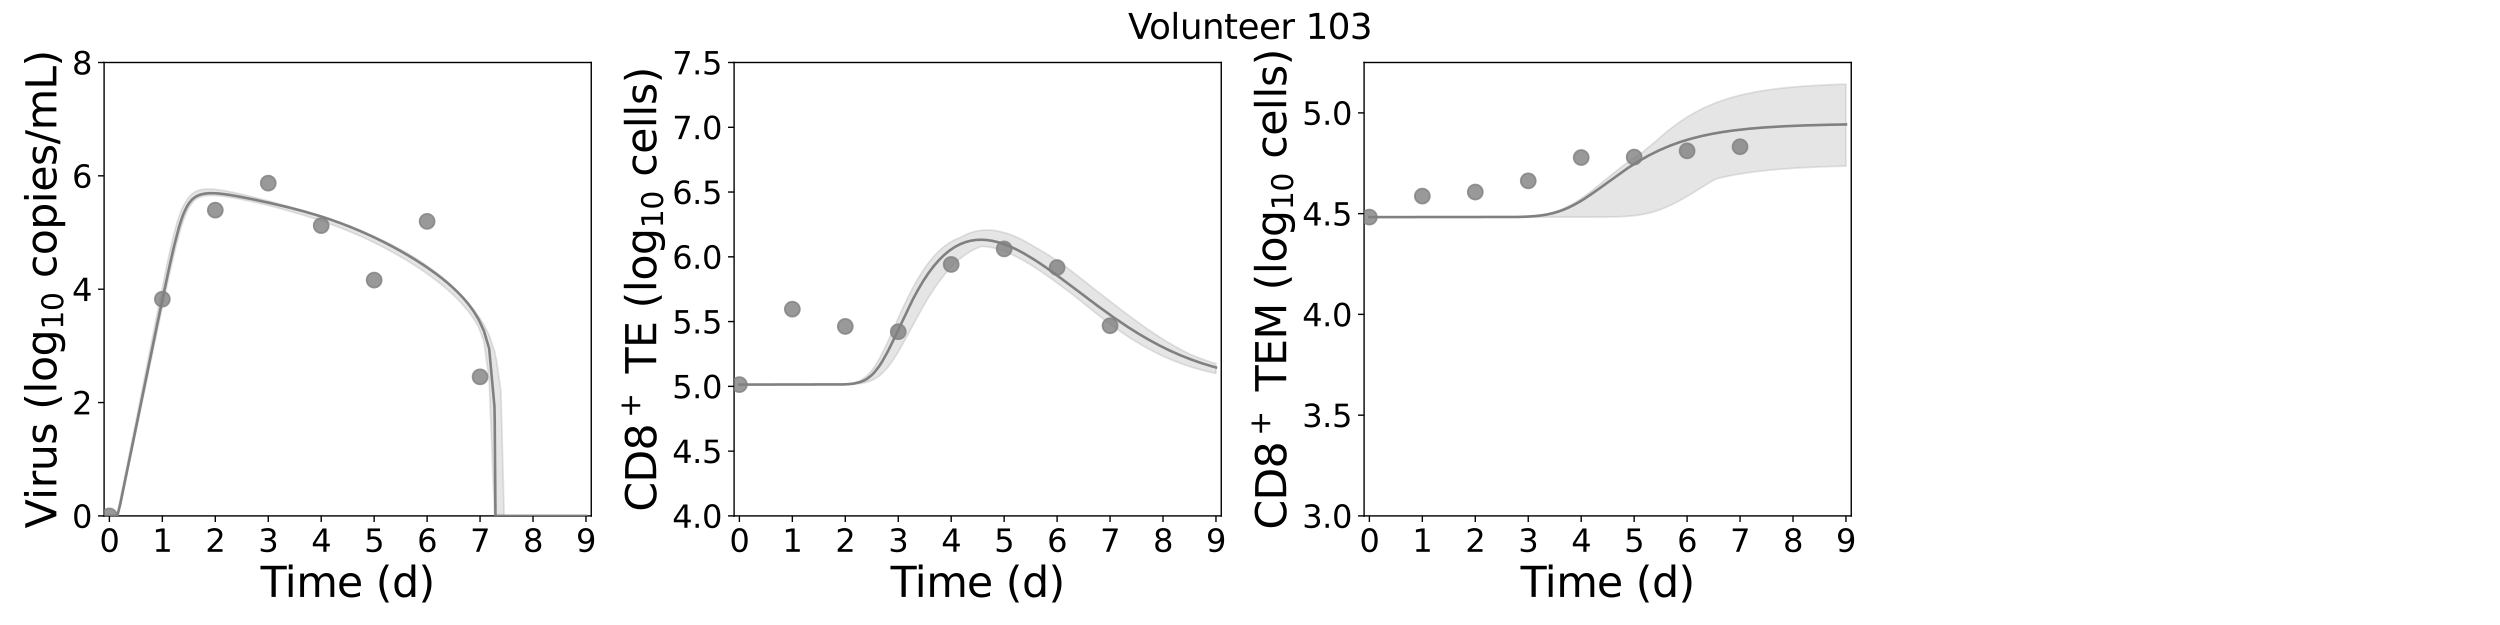 <?xml version="1.0" encoding="utf-8" standalone="no"?>
<!DOCTYPE svg PUBLIC "-//W3C//DTD SVG 1.1//EN"
  "http://www.w3.org/Graphics/SVG/1.1/DTD/svg11.dtd">
<svg xmlns:xlink="http://www.w3.org/1999/xlink" width="1440pt" height="360pt" viewBox="0 0 1440 360" xmlns="http://www.w3.org/2000/svg" version="1.1">
 <defs>
  <style type="text/css">*{stroke-linejoin: round; stroke-linecap: butt}</style>
 </defs>
 <g id="figure_1">
  <g id="patch_1">
   <path d="M 0 360 
L 1440 360 
L 1440 0 
L 0 0 
z
" style="fill: #ffffff"/>
  </g>
  <g id="axes_1">
   <g id="patch_2">
    <path d="M 59.96 297.16 
L 340.567 297.16 
L 340.567 36 
L 59.96 36 
z
" style="fill: #ffffff"/>
   </g>
   <g id="matplotlib.axis_1">
    <g id="xtick_1">
     <g id="line2d_1">
      <defs>
       <path id="m91db1a5036" d="M 0 0 
L 0 3.5 
" style="stroke: #000000; stroke-width: 0.8"/>
      </defs>
      <g>
       <use xlink:href="#m91db1a5036" x="63.01" y="297.16" style="stroke: #000000; stroke-width: 0.8"/>
      </g>
     </g>
     <g id="text_1">
      <!-- 0 -->
      <g transform="translate(57.284 317.837) scale(0.18 -0.18)">
       <defs>
        <path id="DejaVuSans-30" d="M 2034 4250 
Q 1547 4250 1301 3770 
Q 1056 3291 1056 2328 
Q 1056 1369 1301 889 
Q 1547 409 2034 409 
Q 2525 409 2770 889 
Q 3016 1369 3016 2328 
Q 3016 3291 2770 3770 
Q 2525 4250 2034 4250 
z
M 2034 4750 
Q 2819 4750 3233 4129 
Q 3647 3509 3647 2328 
Q 3647 1150 3233 529 
Q 2819 -91 2034 -91 
Q 1250 -91 836 529 
Q 422 1150 422 2328 
Q 422 3509 836 4129 
Q 1250 4750 2034 4750 
z
" transform="scale(0.016)"/>
       </defs>
       <use xlink:href="#DejaVuSans-30"/>
      </g>
     </g>
    </g>
    <g id="xtick_2">
     <g id="line2d_2">
      <g>
       <use xlink:href="#m91db1a5036" x="93.511" y="297.16" style="stroke: #000000; stroke-width: 0.8"/>
      </g>
     </g>
     <g id="text_2">
      <!-- 1 -->
      <g transform="translate(87.785 317.837) scale(0.18 -0.18)">
       <defs>
        <path id="DejaVuSans-31" d="M 794 531 
L 1825 531 
L 1825 4091 
L 703 3866 
L 703 4441 
L 1819 4666 
L 2450 4666 
L 2450 531 
L 3481 531 
L 3481 0 
L 794 0 
L 794 531 
z
" transform="scale(0.016)"/>
       </defs>
       <use xlink:href="#DejaVuSans-31"/>
      </g>
     </g>
    </g>
    <g id="xtick_3">
     <g id="line2d_3">
      <g>
       <use xlink:href="#m91db1a5036" x="124.012" y="297.16" style="stroke: #000000; stroke-width: 0.8"/>
      </g>
     </g>
     <g id="text_3">
      <!-- 2 -->
      <g transform="translate(118.285 317.837) scale(0.18 -0.18)">
       <defs>
        <path id="DejaVuSans-32" d="M 1228 531 
L 3431 531 
L 3431 0 
L 469 0 
L 469 531 
Q 828 903 1448 1529 
Q 2069 2156 2228 2338 
Q 2531 2678 2651 2914 
Q 2772 3150 2772 3378 
Q 2772 3750 2511 3984 
Q 2250 4219 1831 4219 
Q 1534 4219 1204 4116 
Q 875 4013 500 3803 
L 500 4441 
Q 881 4594 1212 4672 
Q 1544 4750 1819 4750 
Q 2544 4750 2975 4387 
Q 3406 4025 3406 3419 
Q 3406 3131 3298 2873 
Q 3191 2616 2906 2266 
Q 2828 2175 2409 1742 
Q 1991 1309 1228 531 
z
" transform="scale(0.016)"/>
       </defs>
       <use xlink:href="#DejaVuSans-32"/>
      </g>
     </g>
    </g>
    <g id="xtick_4">
     <g id="line2d_4">
      <g>
       <use xlink:href="#m91db1a5036" x="154.513" y="297.16" style="stroke: #000000; stroke-width: 0.8"/>
      </g>
     </g>
     <g id="text_4">
      <!-- 3 -->
      <g transform="translate(148.786 317.837) scale(0.18 -0.18)">
       <defs>
        <path id="DejaVuSans-33" d="M 2597 2516 
Q 3050 2419 3304 2112 
Q 3559 1806 3559 1356 
Q 3559 666 3084 287 
Q 2609 -91 1734 -91 
Q 1441 -91 1130 -33 
Q 819 25 488 141 
L 488 750 
Q 750 597 1062 519 
Q 1375 441 1716 441 
Q 2309 441 2620 675 
Q 2931 909 2931 1356 
Q 2931 1769 2642 2001 
Q 2353 2234 1838 2234 
L 1294 2234 
L 1294 2753 
L 1863 2753 
Q 2328 2753 2575 2939 
Q 2822 3125 2822 3475 
Q 2822 3834 2567 4026 
Q 2313 4219 1838 4219 
Q 1578 4219 1281 4162 
Q 984 4106 628 3988 
L 628 4550 
Q 988 4650 1302 4700 
Q 1616 4750 1894 4750 
Q 2613 4750 3031 4423 
Q 3450 4097 3450 3541 
Q 3450 3153 3228 2886 
Q 3006 2619 2597 2516 
z
" transform="scale(0.016)"/>
       </defs>
       <use xlink:href="#DejaVuSans-33"/>
      </g>
     </g>
    </g>
    <g id="xtick_5">
     <g id="line2d_5">
      <g>
       <use xlink:href="#m91db1a5036" x="185.013" y="297.16" style="stroke: #000000; stroke-width: 0.8"/>
      </g>
     </g>
     <g id="text_5">
      <!-- 4 -->
      <g transform="translate(179.287 317.837) scale(0.18 -0.18)">
       <defs>
        <path id="DejaVuSans-34" d="M 2419 4116 
L 825 1625 
L 2419 1625 
L 2419 4116 
z
M 2253 4666 
L 3047 4666 
L 3047 1625 
L 3713 1625 
L 3713 1100 
L 3047 1100 
L 3047 0 
L 2419 0 
L 2419 1100 
L 313 1100 
L 313 1709 
L 2253 4666 
z
" transform="scale(0.016)"/>
       </defs>
       <use xlink:href="#DejaVuSans-34"/>
      </g>
     </g>
    </g>
    <g id="xtick_6">
     <g id="line2d_6">
      <g>
       <use xlink:href="#m91db1a5036" x="215.514" y="297.16" style="stroke: #000000; stroke-width: 0.8"/>
      </g>
     </g>
     <g id="text_6">
      <!-- 5 -->
      <g transform="translate(209.788 317.837) scale(0.18 -0.18)">
       <defs>
        <path id="DejaVuSans-35" d="M 691 4666 
L 3169 4666 
L 3169 4134 
L 1269 4134 
L 1269 2991 
Q 1406 3038 1543 3061 
Q 1681 3084 1819 3084 
Q 2600 3084 3056 2656 
Q 3513 2228 3513 1497 
Q 3513 744 3044 326 
Q 2575 -91 1722 -91 
Q 1428 -91 1123 -41 
Q 819 9 494 109 
L 494 744 
Q 775 591 1075 516 
Q 1375 441 1709 441 
Q 2250 441 2565 725 
Q 2881 1009 2881 1497 
Q 2881 1984 2565 2268 
Q 2250 2553 1709 2553 
Q 1456 2553 1204 2497 
Q 953 2441 691 2322 
L 691 4666 
z
" transform="scale(0.016)"/>
       </defs>
       <use xlink:href="#DejaVuSans-35"/>
      </g>
     </g>
    </g>
    <g id="xtick_7">
     <g id="line2d_7">
      <g>
       <use xlink:href="#m91db1a5036" x="246.015" y="297.16" style="stroke: #000000; stroke-width: 0.8"/>
      </g>
     </g>
     <g id="text_7">
      <!-- 6 -->
      <g transform="translate(240.289 317.837) scale(0.18 -0.18)">
       <defs>
        <path id="DejaVuSans-36" d="M 2113 2584 
Q 1688 2584 1439 2293 
Q 1191 2003 1191 1497 
Q 1191 994 1439 701 
Q 1688 409 2113 409 
Q 2538 409 2786 701 
Q 3034 994 3034 1497 
Q 3034 2003 2786 2293 
Q 2538 2584 2113 2584 
z
M 3366 4563 
L 3366 3988 
Q 3128 4100 2886 4159 
Q 2644 4219 2406 4219 
Q 1781 4219 1451 3797 
Q 1122 3375 1075 2522 
Q 1259 2794 1537 2939 
Q 1816 3084 2150 3084 
Q 2853 3084 3261 2657 
Q 3669 2231 3669 1497 
Q 3669 778 3244 343 
Q 2819 -91 2113 -91 
Q 1303 -91 875 529 
Q 447 1150 447 2328 
Q 447 3434 972 4092 
Q 1497 4750 2381 4750 
Q 2619 4750 2861 4703 
Q 3103 4656 3366 4563 
z
" transform="scale(0.016)"/>
       </defs>
       <use xlink:href="#DejaVuSans-36"/>
      </g>
     </g>
    </g>
    <g id="xtick_8">
     <g id="line2d_8">
      <g>
       <use xlink:href="#m91db1a5036" x="276.516" y="297.16" style="stroke: #000000; stroke-width: 0.8"/>
      </g>
     </g>
     <g id="text_8">
      <!-- 7 -->
      <g transform="translate(270.789 317.837) scale(0.18 -0.18)">
       <defs>
        <path id="DejaVuSans-37" d="M 525 4666 
L 3525 4666 
L 3525 4397 
L 1831 0 
L 1172 0 
L 2766 4134 
L 525 4134 
L 525 4666 
z
" transform="scale(0.016)"/>
       </defs>
       <use xlink:href="#DejaVuSans-37"/>
      </g>
     </g>
    </g>
    <g id="xtick_9">
     <g id="line2d_9">
      <g>
       <use xlink:href="#m91db1a5036" x="307.017" y="297.16" style="stroke: #000000; stroke-width: 0.8"/>
      </g>
     </g>
     <g id="text_9">
      <!-- 8 -->
      <g transform="translate(301.29 317.837) scale(0.18 -0.18)">
       <defs>
        <path id="DejaVuSans-38" d="M 2034 2216 
Q 1584 2216 1326 1975 
Q 1069 1734 1069 1313 
Q 1069 891 1326 650 
Q 1584 409 2034 409 
Q 2484 409 2743 651 
Q 3003 894 3003 1313 
Q 3003 1734 2745 1975 
Q 2488 2216 2034 2216 
z
M 1403 2484 
Q 997 2584 770 2862 
Q 544 3141 544 3541 
Q 544 4100 942 4425 
Q 1341 4750 2034 4750 
Q 2731 4750 3128 4425 
Q 3525 4100 3525 3541 
Q 3525 3141 3298 2862 
Q 3072 2584 2669 2484 
Q 3125 2378 3379 2068 
Q 3634 1759 3634 1313 
Q 3634 634 3220 271 
Q 2806 -91 2034 -91 
Q 1263 -91 848 271 
Q 434 634 434 1313 
Q 434 1759 690 2068 
Q 947 2378 1403 2484 
z
M 1172 3481 
Q 1172 3119 1398 2916 
Q 1625 2713 2034 2713 
Q 2441 2713 2670 2916 
Q 2900 3119 2900 3481 
Q 2900 3844 2670 4047 
Q 2441 4250 2034 4250 
Q 1625 4250 1398 4047 
Q 1172 3844 1172 3481 
z
" transform="scale(0.016)"/>
       </defs>
       <use xlink:href="#DejaVuSans-38"/>
      </g>
     </g>
    </g>
    <g id="xtick_10">
     <g id="line2d_10">
      <g>
       <use xlink:href="#m91db1a5036" x="337.517" y="297.16" style="stroke: #000000; stroke-width: 0.8"/>
      </g>
     </g>
     <g id="text_10">
      <!-- 9 -->
      <g transform="translate(331.791 317.837) scale(0.18 -0.18)">
       <defs>
        <path id="DejaVuSans-39" d="M 703 97 
L 703 672 
Q 941 559 1184 500 
Q 1428 441 1663 441 
Q 2288 441 2617 861 
Q 2947 1281 2994 2138 
Q 2813 1869 2534 1725 
Q 2256 1581 1919 1581 
Q 1219 1581 811 2004 
Q 403 2428 403 3163 
Q 403 3881 828 4315 
Q 1253 4750 1959 4750 
Q 2769 4750 3195 4129 
Q 3622 3509 3622 2328 
Q 3622 1225 3098 567 
Q 2575 -91 1691 -91 
Q 1453 -91 1209 -44 
Q 966 3 703 97 
z
M 1959 2075 
Q 2384 2075 2632 2365 
Q 2881 2656 2881 3163 
Q 2881 3666 2632 3958 
Q 2384 4250 1959 4250 
Q 1534 4250 1286 3958 
Q 1038 3666 1038 3163 
Q 1038 2656 1286 2365 
Q 1534 2075 1959 2075 
z
" transform="scale(0.016)"/>
       </defs>
       <use xlink:href="#DejaVuSans-39"/>
      </g>
     </g>
    </g>
    <g id="text_11">
     <!-- Time (d) -->
     <g transform="translate(150.107 343.817) scale(0.24 -0.24)">
      <defs>
       <path id="DejaVuSans-54" d="M -19 4666 
L 3928 4666 
L 3928 4134 
L 2272 4134 
L 2272 0 
L 1638 0 
L 1638 4134 
L -19 4134 
L -19 4666 
z
" transform="scale(0.016)"/>
       <path id="DejaVuSans-69" d="M 603 3500 
L 1178 3500 
L 1178 0 
L 603 0 
L 603 3500 
z
M 603 4863 
L 1178 4863 
L 1178 4134 
L 603 4134 
L 603 4863 
z
" transform="scale(0.016)"/>
       <path id="DejaVuSans-6d" d="M 3328 2828 
Q 3544 3216 3844 3400 
Q 4144 3584 4550 3584 
Q 5097 3584 5394 3201 
Q 5691 2819 5691 2113 
L 5691 0 
L 5113 0 
L 5113 2094 
Q 5113 2597 4934 2840 
Q 4756 3084 4391 3084 
Q 3944 3084 3684 2787 
Q 3425 2491 3425 1978 
L 3425 0 
L 2847 0 
L 2847 2094 
Q 2847 2600 2669 2842 
Q 2491 3084 2119 3084 
Q 1678 3084 1418 2786 
Q 1159 2488 1159 1978 
L 1159 0 
L 581 0 
L 581 3500 
L 1159 3500 
L 1159 2956 
Q 1356 3278 1631 3431 
Q 1906 3584 2284 3584 
Q 2666 3584 2933 3390 
Q 3200 3197 3328 2828 
z
" transform="scale(0.016)"/>
       <path id="DejaVuSans-65" d="M 3597 1894 
L 3597 1613 
L 953 1613 
Q 991 1019 1311 708 
Q 1631 397 2203 397 
Q 2534 397 2845 478 
Q 3156 559 3463 722 
L 3463 178 
Q 3153 47 2828 -22 
Q 2503 -91 2169 -91 
Q 1331 -91 842 396 
Q 353 884 353 1716 
Q 353 2575 817 3079 
Q 1281 3584 2069 3584 
Q 2775 3584 3186 3129 
Q 3597 2675 3597 1894 
z
M 3022 2063 
Q 3016 2534 2758 2815 
Q 2500 3097 2075 3097 
Q 1594 3097 1305 2825 
Q 1016 2553 972 2059 
L 3022 2063 
z
" transform="scale(0.016)"/>
       <path id="DejaVuSans-20" transform="scale(0.016)"/>
       <path id="DejaVuSans-28" d="M 1984 4856 
Q 1566 4138 1362 3434 
Q 1159 2731 1159 2009 
Q 1159 1288 1364 580 
Q 1569 -128 1984 -844 
L 1484 -844 
Q 1016 -109 783 600 
Q 550 1309 550 2009 
Q 550 2706 781 3412 
Q 1013 4119 1484 4856 
L 1984 4856 
z
" transform="scale(0.016)"/>
       <path id="DejaVuSans-64" d="M 2906 2969 
L 2906 4863 
L 3481 4863 
L 3481 0 
L 2906 0 
L 2906 525 
Q 2725 213 2448 61 
Q 2172 -91 1784 -91 
Q 1150 -91 751 415 
Q 353 922 353 1747 
Q 353 2572 751 3078 
Q 1150 3584 1784 3584 
Q 2172 3584 2448 3432 
Q 2725 3281 2906 2969 
z
M 947 1747 
Q 947 1113 1208 752 
Q 1469 391 1925 391 
Q 2381 391 2643 752 
Q 2906 1113 2906 1747 
Q 2906 2381 2643 2742 
Q 2381 3103 1925 3103 
Q 1469 3103 1208 2742 
Q 947 2381 947 1747 
z
" transform="scale(0.016)"/>
       <path id="DejaVuSans-29" d="M 513 4856 
L 1013 4856 
Q 1481 4119 1714 3412 
Q 1947 2706 1947 2009 
Q 1947 1309 1714 600 
Q 1481 -109 1013 -844 
L 513 -844 
Q 928 -128 1133 580 
Q 1338 1288 1338 2009 
Q 1338 2731 1133 3434 
Q 928 4138 513 4856 
z
" transform="scale(0.016)"/>
      </defs>
      <use xlink:href="#DejaVuSans-54"/>
      <use xlink:href="#DejaVuSans-69" x="57.959"/>
      <use xlink:href="#DejaVuSans-6d" x="85.742"/>
      <use xlink:href="#DejaVuSans-65" x="183.154"/>
      <use xlink:href="#DejaVuSans-20" x="244.678"/>
      <use xlink:href="#DejaVuSans-28" x="276.465"/>
      <use xlink:href="#DejaVuSans-64" x="315.479"/>
      <use xlink:href="#DejaVuSans-29" x="378.955"/>
     </g>
    </g>
   </g>
   <g id="matplotlib.axis_2">
    <g id="ytick_1">
     <g id="line2d_11">
      <defs>
       <path id="m06877c0e77" d="M 0 0 
L -3.5 0 
" style="stroke: #000000; stroke-width: 0.8"/>
      </defs>
      <g>
       <use xlink:href="#m06877c0e77" x="59.96" y="297.16" style="stroke: #000000; stroke-width: 0.8"/>
      </g>
     </g>
     <g id="text_12">
      <!-- 0 -->
      <g transform="translate(41.508 303.999) scale(0.18 -0.18)">
       <use xlink:href="#DejaVuSans-30"/>
      </g>
     </g>
    </g>
    <g id="ytick_2">
     <g id="line2d_12">
      <g>
       <use xlink:href="#m06877c0e77" x="59.96" y="231.87" style="stroke: #000000; stroke-width: 0.8"/>
      </g>
     </g>
     <g id="text_13">
      <!-- 2 -->
      <g transform="translate(41.508 238.709) scale(0.18 -0.18)">
       <use xlink:href="#DejaVuSans-32"/>
      </g>
     </g>
    </g>
    <g id="ytick_3">
     <g id="line2d_13">
      <g>
       <use xlink:href="#m06877c0e77" x="59.96" y="166.58" style="stroke: #000000; stroke-width: 0.8"/>
      </g>
     </g>
     <g id="text_14">
      <!-- 4 -->
      <g transform="translate(41.508 173.419) scale(0.18 -0.18)">
       <use xlink:href="#DejaVuSans-34"/>
      </g>
     </g>
    </g>
    <g id="ytick_4">
     <g id="line2d_14">
      <g>
       <use xlink:href="#m06877c0e77" x="59.96" y="101.29" style="stroke: #000000; stroke-width: 0.8"/>
      </g>
     </g>
     <g id="text_15">
      <!-- 6 -->
      <g transform="translate(41.508 108.129) scale(0.18 -0.18)">
       <use xlink:href="#DejaVuSans-36"/>
      </g>
     </g>
    </g>
    <g id="ytick_5">
     <g id="line2d_15">
      <g>
       <use xlink:href="#m06877c0e77" x="59.96" y="36" style="stroke: #000000; stroke-width: 0.8"/>
      </g>
     </g>
     <g id="text_16">
      <!-- 8 -->
      <g transform="translate(41.508 42.839) scale(0.18 -0.18)">
       <use xlink:href="#DejaVuSans-38"/>
      </g>
     </g>
    </g>
    <g id="text_17">
     <!-- Virus (log$_{10}$ copies/mL) -->
     <g transform="translate(32.468 304.34) rotate(-90) scale(0.24 -0.24)">
      <defs>
       <path id="DejaVuSans-56" d="M 1831 0 
L 50 4666 
L 709 4666 
L 2188 738 
L 3669 4666 
L 4325 4666 
L 2547 0 
L 1831 0 
z
" transform="scale(0.016)"/>
       <path id="DejaVuSans-72" d="M 2631 2963 
Q 2534 3019 2420 3045 
Q 2306 3072 2169 3072 
Q 1681 3072 1420 2755 
Q 1159 2438 1159 1844 
L 1159 0 
L 581 0 
L 581 3500 
L 1159 3500 
L 1159 2956 
Q 1341 3275 1631 3429 
Q 1922 3584 2338 3584 
Q 2397 3584 2469 3576 
Q 2541 3569 2628 3553 
L 2631 2963 
z
" transform="scale(0.016)"/>
       <path id="DejaVuSans-75" d="M 544 1381 
L 544 3500 
L 1119 3500 
L 1119 1403 
Q 1119 906 1312 657 
Q 1506 409 1894 409 
Q 2359 409 2629 706 
Q 2900 1003 2900 1516 
L 2900 3500 
L 3475 3500 
L 3475 0 
L 2900 0 
L 2900 538 
Q 2691 219 2414 64 
Q 2138 -91 1772 -91 
Q 1169 -91 856 284 
Q 544 659 544 1381 
z
M 1991 3584 
L 1991 3584 
z
" transform="scale(0.016)"/>
       <path id="DejaVuSans-73" d="M 2834 3397 
L 2834 2853 
Q 2591 2978 2328 3040 
Q 2066 3103 1784 3103 
Q 1356 3103 1142 2972 
Q 928 2841 928 2578 
Q 928 2378 1081 2264 
Q 1234 2150 1697 2047 
L 1894 2003 
Q 2506 1872 2764 1633 
Q 3022 1394 3022 966 
Q 3022 478 2636 193 
Q 2250 -91 1575 -91 
Q 1294 -91 989 -36 
Q 684 19 347 128 
L 347 722 
Q 666 556 975 473 
Q 1284 391 1588 391 
Q 1994 391 2212 530 
Q 2431 669 2431 922 
Q 2431 1156 2273 1281 
Q 2116 1406 1581 1522 
L 1381 1569 
Q 847 1681 609 1914 
Q 372 2147 372 2553 
Q 372 3047 722 3315 
Q 1072 3584 1716 3584 
Q 2034 3584 2315 3537 
Q 2597 3491 2834 3397 
z
" transform="scale(0.016)"/>
       <path id="DejaVuSans-6c" d="M 603 4863 
L 1178 4863 
L 1178 0 
L 603 0 
L 603 4863 
z
" transform="scale(0.016)"/>
       <path id="DejaVuSans-6f" d="M 1959 3097 
Q 1497 3097 1228 2736 
Q 959 2375 959 1747 
Q 959 1119 1226 758 
Q 1494 397 1959 397 
Q 2419 397 2687 759 
Q 2956 1122 2956 1747 
Q 2956 2369 2687 2733 
Q 2419 3097 1959 3097 
z
M 1959 3584 
Q 2709 3584 3137 3096 
Q 3566 2609 3566 1747 
Q 3566 888 3137 398 
Q 2709 -91 1959 -91 
Q 1206 -91 779 398 
Q 353 888 353 1747 
Q 353 2609 779 3096 
Q 1206 3584 1959 3584 
z
" transform="scale(0.016)"/>
       <path id="DejaVuSans-67" d="M 2906 1791 
Q 2906 2416 2648 2759 
Q 2391 3103 1925 3103 
Q 1463 3103 1205 2759 
Q 947 2416 947 1791 
Q 947 1169 1205 825 
Q 1463 481 1925 481 
Q 2391 481 2648 825 
Q 2906 1169 2906 1791 
z
M 3481 434 
Q 3481 -459 3084 -895 
Q 2688 -1331 1869 -1331 
Q 1566 -1331 1297 -1286 
Q 1028 -1241 775 -1147 
L 775 -588 
Q 1028 -725 1275 -790 
Q 1522 -856 1778 -856 
Q 2344 -856 2625 -561 
Q 2906 -266 2906 331 
L 2906 616 
Q 2728 306 2450 153 
Q 2172 0 1784 0 
Q 1141 0 747 490 
Q 353 981 353 1791 
Q 353 2603 747 3093 
Q 1141 3584 1784 3584 
Q 2172 3584 2450 3431 
Q 2728 3278 2906 2969 
L 2906 3500 
L 3481 3500 
L 3481 434 
z
" transform="scale(0.016)"/>
       <path id="DejaVuSans-63" d="M 3122 3366 
L 3122 2828 
Q 2878 2963 2633 3030 
Q 2388 3097 2138 3097 
Q 1578 3097 1268 2742 
Q 959 2388 959 1747 
Q 959 1106 1268 751 
Q 1578 397 2138 397 
Q 2388 397 2633 464 
Q 2878 531 3122 666 
L 3122 134 
Q 2881 22 2623 -34 
Q 2366 -91 2075 -91 
Q 1284 -91 818 406 
Q 353 903 353 1747 
Q 353 2603 823 3093 
Q 1294 3584 2113 3584 
Q 2378 3584 2631 3529 
Q 2884 3475 3122 3366 
z
" transform="scale(0.016)"/>
       <path id="DejaVuSans-70" d="M 1159 525 
L 1159 -1331 
L 581 -1331 
L 581 3500 
L 1159 3500 
L 1159 2969 
Q 1341 3281 1617 3432 
Q 1894 3584 2278 3584 
Q 2916 3584 3314 3078 
Q 3713 2572 3713 1747 
Q 3713 922 3314 415 
Q 2916 -91 2278 -91 
Q 1894 -91 1617 61 
Q 1341 213 1159 525 
z
M 3116 1747 
Q 3116 2381 2855 2742 
Q 2594 3103 2138 3103 
Q 1681 3103 1420 2742 
Q 1159 2381 1159 1747 
Q 1159 1113 1420 752 
Q 1681 391 2138 391 
Q 2594 391 2855 752 
Q 3116 1113 3116 1747 
z
" transform="scale(0.016)"/>
       <path id="DejaVuSans-2f" d="M 1625 4666 
L 2156 4666 
L 531 -594 
L 0 -594 
L 1625 4666 
z
" transform="scale(0.016)"/>
       <path id="DejaVuSans-4c" d="M 628 4666 
L 1259 4666 
L 1259 531 
L 3531 531 
L 3531 0 
L 628 0 
L 628 4666 
z
" transform="scale(0.016)"/>
      </defs>
      <use xlink:href="#DejaVuSans-56" transform="translate(0 0.016)"/>
      <use xlink:href="#DejaVuSans-69" transform="translate(68.408 0.016)"/>
      <use xlink:href="#DejaVuSans-72" transform="translate(96.191 0.016)"/>
      <use xlink:href="#DejaVuSans-75" transform="translate(137.305 0.016)"/>
      <use xlink:href="#DejaVuSans-73" transform="translate(200.684 0.016)"/>
      <use xlink:href="#DejaVuSans-20" transform="translate(252.783 0.016)"/>
      <use xlink:href="#DejaVuSans-28" transform="translate(284.57 0.016)"/>
      <use xlink:href="#DejaVuSans-6c" transform="translate(323.584 0.016)"/>
      <use xlink:href="#DejaVuSans-6f" transform="translate(351.367 0.016)"/>
      <use xlink:href="#DejaVuSans-67" transform="translate(412.549 0.016)"/>
      <use xlink:href="#DejaVuSans-31" transform="translate(476.982 -16.391) scale(0.7)"/>
      <use xlink:href="#DejaVuSans-30" transform="translate(521.519 -16.391) scale(0.7)"/>
      <use xlink:href="#DejaVuSans-20" transform="translate(568.789 0.016)"/>
      <use xlink:href="#DejaVuSans-63" transform="translate(600.576 0.016)"/>
      <use xlink:href="#DejaVuSans-6f" transform="translate(655.557 0.016)"/>
      <use xlink:href="#DejaVuSans-70" transform="translate(716.738 0.016)"/>
      <use xlink:href="#DejaVuSans-69" transform="translate(780.215 0.016)"/>
      <use xlink:href="#DejaVuSans-65" transform="translate(807.998 0.016)"/>
      <use xlink:href="#DejaVuSans-73" transform="translate(869.521 0.016)"/>
      <use xlink:href="#DejaVuSans-2f" transform="translate(921.621 0.016)"/>
      <use xlink:href="#DejaVuSans-6d" transform="translate(955.312 0.016)"/>
      <use xlink:href="#DejaVuSans-4c" transform="translate(1052.725 0.016)"/>
      <use xlink:href="#DejaVuSans-29" transform="translate(1108.438 0.016)"/>
     </g>
    </g>
   </g>
   <g id="patch_3">
    <path d="M 59.96 297.16 
L 59.96 36 
" style="fill: none; stroke: #000000; stroke-width: 0.8; stroke-linejoin: miter; stroke-linecap: square"/>
   </g>
   <g id="patch_4">
    <path d="M 340.567 297.16 
L 340.567 36 
" style="fill: none; stroke: #000000; stroke-width: 0.8; stroke-linejoin: miter; stroke-linecap: square"/>
   </g>
   <g id="patch_5">
    <path d="M 59.96 297.16 
L 340.567 297.16 
" style="fill: none; stroke: #000000; stroke-width: 0.8; stroke-linejoin: miter; stroke-linecap: square"/>
   </g>
   <g id="patch_6">
    <path d="M 59.96 36 
L 340.567 36 
" style="fill: none; stroke: #000000; stroke-width: 0.8; stroke-linejoin: miter; stroke-linecap: square"/>
   </g>
   <g id="PolyCollection_1">
    <defs>
     <path id="m255671cd0b" d="M 63.01 -62.84 
L 63.01 -62.84 
L 63.01 -62.84 
L 63.014 -62.84 
L 63.053 -62.84 
L 63.136 -62.84 
L 63.258 -62.84 
L 63.555 -62.84 
L 64.081 -62.84 
L 64.68 -62.84 
L 65.396 -62.84 
L 66.675 -62.84 
L 67.579 -62.84 
L 69.223 -68.365 
L 70.197 -72.865 
L 71.774 -80.485 
L 72.816 -85.461 
L 74.414 -93.016 
L 75.501 -98.134 
L 77.083 -105.613 
L 78.205 -110.895 
L 79.94 -119.109 
L 81.041 -124.299 
L 82.55 -131.417 
L 83.692 -136.798 
L 85.333 -144.543 
L 86.465 -149.878 
L 87.982 -157.026 
L 89.138 -162.463 
L 90.766 -170.116 
L 91.906 -175.464 
L 93.419 -182.532 
L 94.582 -187.937 
L 96.206 -195.415 
L 97.363 -200.688 
L 98.929 -207.647 
L 100.118 -212.798 
L 101.815 -219.728 
L 103.006 -224.323 
L 104.613 -229.814 
L 105.834 -233.547 
L 107.583 -237.825 
L 108.834 -240.377 
L 110.412 -242.744 
L 111.631 -244.201 
L 113.08 -245.422 
L 114.279 -246.063 
L 115.536 -246.56 
L 116.793 -246.92 
L 117.903 -247.146 
L 119.012 -247.301 
L 119.842 -247.379 
L 120.653 -247.426 
L 121.331 -247.447 
L 122.036 -247.452 
L 122.599 -247.446 
L 123.11 -247.433 
L 123.62 -247.412 
L 124.035 -247.392 
L 124.504 -247.363 
L 125.844 -247.255 
L 126.449 -247.199 
L 128.031 -247.018 
L 128.843 -246.915 
L 131.264 -246.559 
L 132.448 -246.364 
L 135.092 -245.895 
L 136.382 -245.651 
L 139.083 -245.116 
L 140.811 -244.759 
L 143.477 -244.193 
L 145.19 -243.82 
L 148.24 -243.141 
L 150.599 -242.606 
L 153.65 -241.9 
L 156.7 -241.142 
L 159.75 -240.319 
L 162.8 -239.482 
L 165.85 -238.63 
L 168.9 -237.759 
L 171.95 -236.868 
L 175 -235.952 
L 178.05 -235.009 
L 181.1 -234.036 
L 184.15 -233.03 
L 187.2 -231.988 
L 190.251 -230.908 
L 193.301 -229.787 
L 196.351 -228.623 
L 199.401 -227.414 
L 202.451 -226.159 
L 205.501 -224.857 
L 208.551 -223.506 
L 211.601 -222.105 
L 214.651 -220.653 
L 217.701 -219.149 
L 220.751 -217.592 
L 223.801 -215.979 
L 226.851 -214.309 
L 229.902 -212.58 
L 232.952 -210.789 
L 236.002 -208.932 
L 239.052 -207.004 
L 242.102 -204.999 
L 245.152 -202.91 
L 248.202 -200.726 
L 251.252 -198.436 
L 254.302 -196.021 
L 257.352 -193.46 
L 260.402 -190.721 
L 263.452 -187.761 
L 266.503 -184.516 
L 269.553 -180.886 
L 272.603 -176.708 
L 275.653 -171.674 
L 278.703 -163.366 
L 281.753 -141.041 
L 284.803 -62.84 
L 284.85 -62.84 
L 284.966 -62.84 
L 285.089 -62.84 
L 285.12 -62.84 
L 285.145 -62.84 
L 285.194 -62.84 
L 285.218 -62.84 
L 285.228 -62.84 
L 285.237 -62.84 
L 285.264 -62.84 
L 285.285 -62.84 
L 285.296 -62.84 
L 285.308 -62.84 
L 285.346 -62.84 
L 285.383 -62.84 
L 285.475 -62.84 
L 285.546 -62.84 
L 285.709 -62.84 
L 285.872 -62.84 
L 286.916 -62.84 
L 288.543 -62.84 
L 290.413 -62.84 
L 293.051 -62.84 
L 295.688 -62.84 
L 298.738 -62.84 
L 301.788 -62.84 
L 304.838 -62.84 
L 307.888 -62.84 
L 310.938 -62.84 
L 313.988 -62.84 
L 317.038 -62.84 
L 320.088 -62.84 
L 323.138 -62.84 
L 326.189 -62.84 
L 329.239 -62.84 
L 332.289 -62.84 
L 335.339 -62.84 
L 337.517 -62.84 
L 337.517 -62.84 
L 337.517 -62.84 
L 335.339 -62.84 
L 332.289 -62.84 
L 329.239 -62.84 
L 326.189 -62.84 
L 323.138 -62.84 
L 320.088 -62.84 
L 317.038 -62.84 
L 313.988 -62.84 
L 310.938 -62.84 
L 307.888 -62.84 
L 304.838 -62.84 
L 301.788 -62.84 
L 298.738 -62.84 
L 295.688 -62.84 
L 293.051 -62.84 
L 290.413 -62.84 
L 288.543 -134.549 
L 286.916 -146.116 
L 285.872 -153.503 
L 285.709 -154.002 
L 285.546 -154.5 
L 285.475 -154.716 
L 285.383 -154.997 
L 285.346 -155.166 
L 285.308 -155.439 
L 285.296 -155.529 
L 285.285 -155.606 
L 285.264 -155.759 
L 285.237 -155.955 
L 285.228 -156.024 
L 285.218 -156.099 
L 285.194 -156.275 
L 285.145 -156.626 
L 285.12 -156.814 
L 285.089 -157.037 
L 284.966 -157.469 
L 284.85 -157.823 
L 284.803 -157.965 
L 281.753 -166.982 
L 278.703 -173.107 
L 275.653 -177.896 
L 272.603 -181.909 
L 269.553 -185.414 
L 266.503 -188.714 
L 263.452 -192.074 
L 260.402 -195.193 
L 257.352 -198.026 
L 254.302 -200.635 
L 251.252 -203.062 
L 248.202 -205.338 
L 245.152 -207.484 
L 242.102 -209.518 
L 239.052 -211.452 
L 236.002 -213.296 
L 232.952 -215.057 
L 229.902 -216.743 
L 226.851 -218.357 
L 223.801 -219.905 
L 220.751 -221.39 
L 217.701 -222.814 
L 214.651 -224.181 
L 211.601 -225.493 
L 208.551 -226.781 
L 205.501 -228.061 
L 202.451 -229.294 
L 199.401 -230.479 
L 196.351 -231.62 
L 193.301 -232.719 
L 190.251 -233.779 
L 187.2 -234.8 
L 184.15 -235.788 
L 181.1 -236.743 
L 178.05 -237.67 
L 175 -238.571 
L 171.95 -239.449 
L 168.9 -240.315 
L 165.85 -241.192 
L 162.8 -242.046 
L 159.75 -242.881 
L 156.7 -243.7 
L 153.65 -244.503 
L 150.599 -245.293 
L 148.24 -245.895 
L 145.19 -246.658 
L 143.477 -247.081 
L 140.811 -247.722 
L 139.083 -248.131 
L 136.382 -248.745 
L 135.092 -249.032 
L 132.448 -249.582 
L 131.264 -249.82 
L 128.843 -250.257 
L 128.031 -250.394 
L 126.449 -250.637 
L 125.844 -250.718 
L 124.504 -250.885 
L 124.035 -250.932 
L 123.62 -250.973 
L 123.11 -251.021 
L 122.599 -251.06 
L 122.036 -251.096 
L 121.331 -251.129 
L 120.653 -251.147 
L 119.842 -251.15 
L 119.012 -251.128 
L 117.903 -251.059 
L 116.793 -250.927 
L 115.536 -250.684 
L 114.279 -250.332 
L 113.08 -249.865 
L 111.631 -249.049 
L 110.412 -248.152 
L 108.834 -246.464 
L 107.583 -244.752 
L 105.834 -241.839 
L 104.613 -239.41 
L 103.006 -235.094 
L 101.815 -231.368 
L 100.118 -224.973 
L 98.929 -220.1 
L 97.363 -213.08 
L 96.206 -207.685 
L 94.582 -199.825 
L 93.419 -194.102 
L 91.906 -186.555 
L 90.766 -180.832 
L 89.138 -172.613 
L 87.982 -166.757 
L 86.465 -159.063 
L 85.333 -153.318 
L 83.692 -144.977 
L 82.55 -139.169 
L 81.041 -131.5 
L 79.94 -125.91 
L 78.205 -117.06 
L 77.083 -111.508 
L 75.501 -103.67 
L 74.414 -98.304 
L 72.816 -90.386 
L 71.774 -85.24 
L 70.197 -77.407 
L 69.223 -72.566 
L 67.579 -64.167 
L 66.675 -62.914 
L 65.396 -62.84 
L 64.68 -62.84 
L 64.081 -62.84 
L 63.555 -62.84 
L 63.258 -62.84 
L 63.136 -62.84 
L 63.053 -62.84 
L 63.014 -62.84 
L 63.01 -62.84 
L 63.01 -62.84 
z
" style="stroke: #808080; stroke-opacity: 0.2"/>
    </defs>
    <g clip-path="url(#p85c3f92b6b)">
     <use xlink:href="#m255671cd0b" x="0" y="360" style="fill: #808080; fill-opacity: 0.2; stroke: #808080; stroke-opacity: 0.2"/>
    </g>
   </g>
   <g id="PathCollection_1">
    <defs>
     <path id="m3d3d6afa3b" d="M 0 4.33 
C 1.148 4.33 2.25 3.874 3.062 3.062 
C 3.874 2.25 4.33 1.148 4.33 0 
C 4.33 -1.148 3.874 -2.25 3.062 -3.062 
C 2.25 -3.874 1.148 -4.33 0 -4.33 
C -1.148 -4.33 -2.25 -3.874 -3.062 -3.062 
C -3.874 -2.25 -4.33 -1.148 -4.33 0 
C -4.33 1.148 -3.874 2.25 -3.062 3.062 
C -2.25 3.874 -1.148 4.33 0 4.33 
z
" style="stroke: #808080; stroke-opacity: 0.8"/>
    </defs>
    <g clip-path="url(#p85c3f92b6b)">
     <use xlink:href="#m3d3d6afa3b" x="63.01" y="297.16" style="fill: #808080; fill-opacity: 0.8; stroke: #808080; stroke-opacity: 0.8"/>
     <use xlink:href="#m3d3d6afa3b" x="93.511" y="172.328" style="fill: #808080; fill-opacity: 0.8; stroke: #808080; stroke-opacity: 0.8"/>
     <use xlink:href="#m3d3d6afa3b" x="124.012" y="121.046" style="fill: #808080; fill-opacity: 0.8; stroke: #808080; stroke-opacity: 0.8"/>
     <use xlink:href="#m3d3d6afa3b" x="154.513" y="105.489" style="fill: #808080; fill-opacity: 0.8; stroke: #808080; stroke-opacity: 0.8"/>
     <use xlink:href="#m3d3d6afa3b" x="185.013" y="129.943" style="fill: #808080; fill-opacity: 0.8; stroke: #808080; stroke-opacity: 0.8"/>
     <use xlink:href="#m3d3d6afa3b" x="215.514" y="161.339" style="fill: #808080; fill-opacity: 0.8; stroke: #808080; stroke-opacity: 0.8"/>
     <use xlink:href="#m3d3d6afa3b" x="246.015" y="127.511" style="fill: #808080; fill-opacity: 0.8; stroke: #808080; stroke-opacity: 0.8"/>
     <use xlink:href="#m3d3d6afa3b" x="276.516" y="217.071" style="fill: #808080; fill-opacity: 0.8; stroke: #808080; stroke-opacity: 0.8"/>
    </g>
   </g>
   <g id="line2d_16">
    <path d="M 63.01 297.16 
L 67.579 297.16 
L 69.223 290.53 
L 90.766 185.804 
L 97.363 154.509 
L 100.118 142.344 
L 103.006 131.175 
L 104.613 126.057 
L 105.834 122.792 
L 107.583 119.087 
L 108.834 117.07 
L 110.412 115.159 
L 111.631 114.068 
L 113.08 113.104 
L 114.279 112.517 
L 115.536 112.059 
L 117.903 111.524 
L 120.653 111.273 
L 123.62 111.295 
L 126.449 111.501 
L 131.264 112.112 
L 136.382 112.973 
L 145.19 114.707 
L 156.7 117.21 
L 165.85 119.371 
L 175 121.752 
L 184.15 124.44 
L 190.251 126.437 
L 196.351 128.616 
L 202.451 130.985 
L 208.551 133.548 
L 214.651 136.311 
L 220.751 139.276 
L 226.851 142.453 
L 232.952 145.855 
L 239.052 149.509 
L 245.152 153.459 
L 251.252 157.778 
L 254.302 160.111 
L 257.352 162.589 
L 260.402 165.244 
L 263.452 168.122 
L 266.503 171.286 
L 269.553 174.841 
L 272.603 178.955 
L 275.653 183.945 
L 278.703 190.502 
L 281.753 200.73 
L 284.803 234.117 
L 284.966 242.559 
L 285.194 272.622 
L 285.383 297.16 
L 337.517 297.16 
L 337.517 297.16 
" clip-path="url(#p85c3f92b6b)" style="fill: none; stroke: #808080; stroke-width: 1.5; stroke-linecap: square"/>
   </g>
  </g>
  <g id="axes_2">
   <g id="patch_7">
    <path d="M 422.838 297.16 
L 703.445 297.16 
L 703.445 36 
L 422.838 36 
z
" style="fill: #ffffff"/>
   </g>
   <g id="matplotlib.axis_3">
    <g id="xtick_11">
     <g id="line2d_17">
      <g>
       <use xlink:href="#m91db1a5036" x="425.888" y="297.16" style="stroke: #000000; stroke-width: 0.8"/>
      </g>
     </g>
     <g id="text_18">
      <!-- 0 -->
      <g transform="translate(420.161 317.837) scale(0.18 -0.18)">
       <use xlink:href="#DejaVuSans-30"/>
      </g>
     </g>
    </g>
    <g id="xtick_12">
     <g id="line2d_18">
      <g>
       <use xlink:href="#m91db1a5036" x="456.388" y="297.16" style="stroke: #000000; stroke-width: 0.8"/>
      </g>
     </g>
     <g id="text_19">
      <!-- 1 -->
      <g transform="translate(450.662 317.837) scale(0.18 -0.18)">
       <use xlink:href="#DejaVuSans-31"/>
      </g>
     </g>
    </g>
    <g id="xtick_13">
     <g id="line2d_19">
      <g>
       <use xlink:href="#m91db1a5036" x="486.889" y="297.16" style="stroke: #000000; stroke-width: 0.8"/>
      </g>
     </g>
     <g id="text_20">
      <!-- 2 -->
      <g transform="translate(481.163 317.837) scale(0.18 -0.18)">
       <use xlink:href="#DejaVuSans-32"/>
      </g>
     </g>
    </g>
    <g id="xtick_14">
     <g id="line2d_20">
      <g>
       <use xlink:href="#m91db1a5036" x="517.39" y="297.16" style="stroke: #000000; stroke-width: 0.8"/>
      </g>
     </g>
     <g id="text_21">
      <!-- 3 -->
      <g transform="translate(511.664 317.837) scale(0.18 -0.18)">
       <use xlink:href="#DejaVuSans-33"/>
      </g>
     </g>
    </g>
    <g id="xtick_15">
     <g id="line2d_21">
      <g>
       <use xlink:href="#m91db1a5036" x="547.891" y="297.16" style="stroke: #000000; stroke-width: 0.8"/>
      </g>
     </g>
     <g id="text_22">
      <!-- 4 -->
      <g transform="translate(542.165 317.837) scale(0.18 -0.18)">
       <use xlink:href="#DejaVuSans-34"/>
      </g>
     </g>
    </g>
    <g id="xtick_16">
     <g id="line2d_22">
      <g>
       <use xlink:href="#m91db1a5036" x="578.392" y="297.16" style="stroke: #000000; stroke-width: 0.8"/>
      </g>
     </g>
     <g id="text_23">
      <!-- 5 -->
      <g transform="translate(572.665 317.837) scale(0.18 -0.18)">
       <use xlink:href="#DejaVuSans-35"/>
      </g>
     </g>
    </g>
    <g id="xtick_17">
     <g id="line2d_23">
      <g>
       <use xlink:href="#m91db1a5036" x="608.892" y="297.16" style="stroke: #000000; stroke-width: 0.8"/>
      </g>
     </g>
     <g id="text_24">
      <!-- 6 -->
      <g transform="translate(603.166 317.837) scale(0.18 -0.18)">
       <use xlink:href="#DejaVuSans-36"/>
      </g>
     </g>
    </g>
    <g id="xtick_18">
     <g id="line2d_24">
      <g>
       <use xlink:href="#m91db1a5036" x="639.393" y="297.16" style="stroke: #000000; stroke-width: 0.8"/>
      </g>
     </g>
     <g id="text_25">
      <!-- 7 -->
      <g transform="translate(633.667 317.837) scale(0.18 -0.18)">
       <use xlink:href="#DejaVuSans-37"/>
      </g>
     </g>
    </g>
    <g id="xtick_19">
     <g id="line2d_25">
      <g>
       <use xlink:href="#m91db1a5036" x="669.894" y="297.16" style="stroke: #000000; stroke-width: 0.8"/>
      </g>
     </g>
     <g id="text_26">
      <!-- 8 -->
      <g transform="translate(664.168 317.837) scale(0.18 -0.18)">
       <use xlink:href="#DejaVuSans-38"/>
      </g>
     </g>
    </g>
    <g id="xtick_20">
     <g id="line2d_26">
      <g>
       <use xlink:href="#m91db1a5036" x="700.395" y="297.16" style="stroke: #000000; stroke-width: 0.8"/>
      </g>
     </g>
     <g id="text_27">
      <!-- 9 -->
      <g transform="translate(694.669 317.837) scale(0.18 -0.18)">
       <use xlink:href="#DejaVuSans-39"/>
      </g>
     </g>
    </g>
    <g id="text_28">
     <!-- Time (d) -->
     <g transform="translate(512.985 343.817) scale(0.24 -0.24)">
      <use xlink:href="#DejaVuSans-54"/>
      <use xlink:href="#DejaVuSans-69" x="57.959"/>
      <use xlink:href="#DejaVuSans-6d" x="85.742"/>
      <use xlink:href="#DejaVuSans-65" x="183.154"/>
      <use xlink:href="#DejaVuSans-20" x="244.678"/>
      <use xlink:href="#DejaVuSans-28" x="276.465"/>
      <use xlink:href="#DejaVuSans-64" x="315.479"/>
      <use xlink:href="#DejaVuSans-29" x="378.955"/>
     </g>
    </g>
   </g>
   <g id="matplotlib.axis_4">
    <g id="ytick_6">
     <g id="line2d_27">
      <g>
       <use xlink:href="#m06877c0e77" x="422.838" y="297.16" style="stroke: #000000; stroke-width: 0.8"/>
      </g>
     </g>
     <g id="text_29">
      <!-- 4.0 -->
      <g transform="translate(387.212 303.999) scale(0.18 -0.18)">
       <defs>
        <path id="DejaVuSans-2e" d="M 684 794 
L 1344 794 
L 1344 0 
L 684 0 
L 684 794 
z
" transform="scale(0.016)"/>
       </defs>
       <use xlink:href="#DejaVuSans-34"/>
       <use xlink:href="#DejaVuSans-2e" x="63.623"/>
       <use xlink:href="#DejaVuSans-30" x="95.41"/>
      </g>
     </g>
    </g>
    <g id="ytick_7">
     <g id="line2d_28">
      <g>
       <use xlink:href="#m06877c0e77" x="422.838" y="259.851" style="stroke: #000000; stroke-width: 0.8"/>
      </g>
     </g>
     <g id="text_30">
      <!-- 4.5 -->
      <g transform="translate(387.212 266.69) scale(0.18 -0.18)">
       <use xlink:href="#DejaVuSans-34"/>
       <use xlink:href="#DejaVuSans-2e" x="63.623"/>
       <use xlink:href="#DejaVuSans-35" x="95.41"/>
      </g>
     </g>
    </g>
    <g id="ytick_8">
     <g id="line2d_29">
      <g>
       <use xlink:href="#m06877c0e77" x="422.838" y="222.543" style="stroke: #000000; stroke-width: 0.8"/>
      </g>
     </g>
     <g id="text_31">
      <!-- 5.0 -->
      <g transform="translate(387.212 229.381) scale(0.18 -0.18)">
       <use xlink:href="#DejaVuSans-35"/>
       <use xlink:href="#DejaVuSans-2e" x="63.623"/>
       <use xlink:href="#DejaVuSans-30" x="95.41"/>
      </g>
     </g>
    </g>
    <g id="ytick_9">
     <g id="line2d_30">
      <g>
       <use xlink:href="#m06877c0e77" x="422.838" y="185.234" style="stroke: #000000; stroke-width: 0.8"/>
      </g>
     </g>
     <g id="text_32">
      <!-- 5.5 -->
      <g transform="translate(387.212 192.073) scale(0.18 -0.18)">
       <use xlink:href="#DejaVuSans-35"/>
       <use xlink:href="#DejaVuSans-2e" x="63.623"/>
       <use xlink:href="#DejaVuSans-35" x="95.41"/>
      </g>
     </g>
    </g>
    <g id="ytick_10">
     <g id="line2d_31">
      <g>
       <use xlink:href="#m06877c0e77" x="422.838" y="147.926" style="stroke: #000000; stroke-width: 0.8"/>
      </g>
     </g>
     <g id="text_33">
      <!-- 6.0 -->
      <g transform="translate(387.212 154.764) scale(0.18 -0.18)">
       <use xlink:href="#DejaVuSans-36"/>
       <use xlink:href="#DejaVuSans-2e" x="63.623"/>
       <use xlink:href="#DejaVuSans-30" x="95.41"/>
      </g>
     </g>
    </g>
    <g id="ytick_11">
     <g id="line2d_32">
      <g>
       <use xlink:href="#m06877c0e77" x="422.838" y="110.617" style="stroke: #000000; stroke-width: 0.8"/>
      </g>
     </g>
     <g id="text_34">
      <!-- 6.5 -->
      <g transform="translate(387.212 117.456) scale(0.18 -0.18)">
       <use xlink:href="#DejaVuSans-36"/>
       <use xlink:href="#DejaVuSans-2e" x="63.623"/>
       <use xlink:href="#DejaVuSans-35" x="95.41"/>
      </g>
     </g>
    </g>
    <g id="ytick_12">
     <g id="line2d_33">
      <g>
       <use xlink:href="#m06877c0e77" x="422.838" y="73.309" style="stroke: #000000; stroke-width: 0.8"/>
      </g>
     </g>
     <g id="text_35">
      <!-- 7.0 -->
      <g transform="translate(387.212 80.147) scale(0.18 -0.18)">
       <use xlink:href="#DejaVuSans-37"/>
       <use xlink:href="#DejaVuSans-2e" x="63.623"/>
       <use xlink:href="#DejaVuSans-30" x="95.41"/>
      </g>
     </g>
    </g>
    <g id="ytick_13">
     <g id="line2d_34">
      <g>
       <use xlink:href="#m06877c0e77" x="422.838" y="36" style="stroke: #000000; stroke-width: 0.8"/>
      </g>
     </g>
     <g id="text_36">
      <!-- 7.5 -->
      <g transform="translate(387.212 42.839) scale(0.18 -0.18)">
       <use xlink:href="#DejaVuSans-37"/>
       <use xlink:href="#DejaVuSans-2e" x="63.623"/>
       <use xlink:href="#DejaVuSans-35" x="95.41"/>
      </g>
     </g>
    </g>
    <g id="text_37">
     <!-- CD8$^+$ TE (log$_{10}$ cells) -->
     <g transform="translate(378.172 294.74) rotate(-90) scale(0.24 -0.24)">
      <defs>
       <path id="DejaVuSans-43" d="M 4122 4306 
L 4122 3641 
Q 3803 3938 3442 4084 
Q 3081 4231 2675 4231 
Q 1875 4231 1450 3742 
Q 1025 3253 1025 2328 
Q 1025 1406 1450 917 
Q 1875 428 2675 428 
Q 3081 428 3442 575 
Q 3803 722 4122 1019 
L 4122 359 
Q 3791 134 3420 21 
Q 3050 -91 2638 -91 
Q 1578 -91 968 557 
Q 359 1206 359 2328 
Q 359 3453 968 4101 
Q 1578 4750 2638 4750 
Q 3056 4750 3426 4639 
Q 3797 4528 4122 4306 
z
" transform="scale(0.016)"/>
       <path id="DejaVuSans-44" d="M 1259 4147 
L 1259 519 
L 2022 519 
Q 2988 519 3436 956 
Q 3884 1394 3884 2338 
Q 3884 3275 3436 3711 
Q 2988 4147 2022 4147 
L 1259 4147 
z
M 628 4666 
L 1925 4666 
Q 3281 4666 3915 4102 
Q 4550 3538 4550 2338 
Q 4550 1131 3912 565 
Q 3275 0 1925 0 
L 628 0 
L 628 4666 
z
" transform="scale(0.016)"/>
       <path id="DejaVuSans-2b" d="M 2944 4013 
L 2944 2272 
L 4684 2272 
L 4684 1741 
L 2944 1741 
L 2944 0 
L 2419 0 
L 2419 1741 
L 678 1741 
L 678 2272 
L 2419 2272 
L 2419 4013 
L 2944 4013 
z
" transform="scale(0.016)"/>
       <path id="DejaVuSans-45" d="M 628 4666 
L 3578 4666 
L 3578 4134 
L 1259 4134 
L 1259 2753 
L 3481 2753 
L 3481 2222 
L 1259 2222 
L 1259 531 
L 3634 531 
L 3634 0 
L 628 0 
L 628 4666 
z
" transform="scale(0.016)"/>
      </defs>
      <use xlink:href="#DejaVuSans-43" transform="translate(0 0.827)"/>
      <use xlink:href="#DejaVuSans-44" transform="translate(69.824 0.827)"/>
      <use xlink:href="#DejaVuSans-38" transform="translate(146.826 0.827)"/>
      <use xlink:href="#DejaVuSans-2b" transform="translate(225.044 39.108) scale(0.7)"/>
      <use xlink:href="#DejaVuSans-20" transform="translate(300.068 0.827)"/>
      <use xlink:href="#DejaVuSans-54" transform="translate(331.855 0.827)"/>
      <use xlink:href="#DejaVuSans-45" transform="translate(392.939 0.827)"/>
      <use xlink:href="#DejaVuSans-20" transform="translate(456.123 0.827)"/>
      <use xlink:href="#DejaVuSans-28" transform="translate(487.91 0.827)"/>
      <use xlink:href="#DejaVuSans-6c" transform="translate(526.924 0.827)"/>
      <use xlink:href="#DejaVuSans-6f" transform="translate(554.707 0.827)"/>
      <use xlink:href="#DejaVuSans-67" transform="translate(615.889 0.827)"/>
      <use xlink:href="#DejaVuSans-31" transform="translate(680.322 -15.58) scale(0.7)"/>
      <use xlink:href="#DejaVuSans-30" transform="translate(724.858 -15.58) scale(0.7)"/>
      <use xlink:href="#DejaVuSans-20" transform="translate(772.129 0.827)"/>
      <use xlink:href="#DejaVuSans-63" transform="translate(803.916 0.827)"/>
      <use xlink:href="#DejaVuSans-65" transform="translate(858.896 0.827)"/>
      <use xlink:href="#DejaVuSans-6c" transform="translate(920.42 0.827)"/>
      <use xlink:href="#DejaVuSans-6c" transform="translate(948.203 0.827)"/>
      <use xlink:href="#DejaVuSans-73" transform="translate(975.986 0.827)"/>
      <use xlink:href="#DejaVuSans-29" transform="translate(1028.086 0.827)"/>
     </g>
    </g>
   </g>
   <g id="patch_8">
    <path d="M 422.838 297.16 
L 422.838 36 
" style="fill: none; stroke: #000000; stroke-width: 0.8; stroke-linejoin: miter; stroke-linecap: square"/>
   </g>
   <g id="patch_9">
    <path d="M 703.445 297.16 
L 703.445 36 
" style="fill: none; stroke: #000000; stroke-width: 0.8; stroke-linejoin: miter; stroke-linecap: square"/>
   </g>
   <g id="patch_10">
    <path d="M 422.838 297.16 
L 703.445 297.16 
" style="fill: none; stroke: #000000; stroke-width: 0.8; stroke-linejoin: miter; stroke-linecap: square"/>
   </g>
   <g id="patch_11">
    <path d="M 422.838 36 
L 703.445 36 
" style="fill: none; stroke: #000000; stroke-width: 0.8; stroke-linejoin: miter; stroke-linecap: square"/>
   </g>
   <g id="PolyCollection_2">
    <defs>
     <path id="mc0eb9592e6" d="M 425.888 -138.474 
L 425.888 -138.474 
L 425.888 -138.474 
L 425.892 -138.474 
L 425.931 -138.474 
L 426.013 -138.474 
L 426.136 -138.474 
L 426.432 -138.474 
L 426.958 -138.474 
L 427.557 -138.474 
L 428.274 -138.474 
L 429.553 -138.474 
L 430.457 -138.474 
L 432.101 -138.474 
L 433.075 -138.474 
L 434.651 -138.474 
L 435.693 -138.474 
L 437.291 -138.474 
L 438.378 -138.474 
L 439.961 -138.474 
L 441.082 -138.474 
L 442.818 -138.474 
L 443.919 -138.474 
L 445.428 -138.474 
L 446.57 -138.474 
L 448.21 -138.474 
L 449.342 -138.474 
L 450.86 -138.474 
L 452.016 -138.474 
L 453.643 -138.474 
L 454.783 -138.474 
L 456.297 -138.474 
L 457.459 -138.474 
L 459.083 -138.474 
L 460.24 -138.474 
L 461.806 -138.474 
L 462.995 -138.474 
L 464.693 -138.474 
L 465.883 -138.474 
L 467.49 -138.475 
L 468.711 -138.475 
L 470.461 -138.475 
L 471.712 -138.475 
L 473.29 -138.475 
L 474.509 -138.475 
L 475.958 -138.476 
L 477.157 -138.477 
L 478.414 -138.478 
L 479.671 -138.48 
L 480.78 -138.483 
L 481.89 -138.486 
L 482.72 -138.49 
L 483.53 -138.494 
L 484.208 -138.499 
L 484.914 -138.505 
L 485.477 -138.511 
L 485.987 -138.518 
L 486.498 -138.524 
L 486.912 -138.531 
L 487.381 -138.54 
L 488.722 -138.571 
L 489.326 -138.59 
L 490.908 -138.663 
L 491.721 -138.706 
L 494.141 -138.895 
L 495.325 -139.041 
L 497.969 -139.505 
L 499.26 -139.854 
L 501.961 -140.75 
L 503.689 -141.677 
L 506.354 -143.348 
L 508.068 -144.898 
L 511.118 -148.071 
L 513.477 -151.187 
L 516.527 -155.869 
L 519.577 -161.059 
L 522.627 -166.652 
L 525.677 -172.357 
L 528.727 -178.016 
L 531.777 -183.473 
L 534.828 -188.628 
L 537.878 -193.414 
L 540.928 -197.794 
L 543.978 -201.751 
L 547.028 -205.28 
L 550.078 -208.386 
L 553.128 -211.082 
L 556.178 -213.381 
L 559.228 -215.302 
L 562.278 -216.863 
L 565.328 -218.083 
L 568.378 -217.878 
L 571.429 -217.357 
L 574.479 -216.587 
L 577.529 -215.593 
L 580.579 -214.395 
L 583.629 -213.016 
L 586.679 -211.476 
L 589.729 -209.793 
L 592.779 -207.986 
L 595.829 -206.071 
L 598.879 -204.065 
L 601.929 -201.983 
L 604.979 -199.839 
L 608.029 -197.647 
L 611.08 -195.419 
L 614.13 -193.168 
L 617.18 -190.904 
L 620.23 -188.442 
L 623.28 -185.956 
L 626.33 -183.488 
L 629.38 -181.048 
L 632.43 -178.645 
L 635.48 -176.289 
L 638.53 -173.988 
L 641.58 -171.749 
L 644.63 -169.58 
L 647.681 -167.485 
L 647.727 -167.454 
L 647.844 -167.375 
L 647.966 -167.291 
L 647.997 -167.271 
L 648.023 -167.253 
L 648.071 -167.221 
L 648.095 -167.204 
L 648.105 -167.197 
L 648.115 -167.191 
L 648.142 -167.172 
L 648.163 -167.158 
L 648.174 -167.151 
L 648.186 -167.143 
L 648.223 -167.117 
L 648.261 -167.092 
L 648.353 -167.03 
L 648.423 -166.982 
L 648.586 -166.871 
L 648.749 -166.761 
L 649.794 -166.081 
L 651.42 -165.022 
L 653.291 -163.836 
L 655.928 -162.228 
L 658.565 -160.682 
L 661.615 -158.988 
L 664.665 -157.38 
L 667.715 -155.864 
L 670.766 -154.439 
L 673.816 -153.104 
L 676.866 -151.858 
L 679.916 -150.698 
L 682.966 -149.621 
L 686.016 -148.625 
L 689.066 -147.704 
L 692.116 -146.857 
L 695.166 -146.078 
L 698.216 -145.363 
L 700.395 -144.885 
L 700.395 -150.51 
L 700.395 -150.51 
L 698.216 -151.208 
L 695.166 -152.236 
L 692.116 -153.329 
L 689.066 -154.489 
L 686.016 -155.735 
L 682.966 -157.232 
L 679.916 -158.815 
L 676.866 -160.486 
L 673.816 -162.241 
L 670.766 -164.079 
L 667.715 -165.995 
L 664.665 -167.987 
L 661.615 -170.048 
L 658.565 -172.173 
L 655.928 -174.058 
L 653.291 -175.981 
L 651.42 -177.362 
L 649.794 -178.577 
L 648.749 -179.364 
L 648.586 -179.486 
L 648.423 -179.609 
L 648.353 -179.662 
L 648.261 -179.732 
L 648.223 -179.76 
L 648.186 -179.788 
L 648.174 -179.797 
L 648.163 -179.805 
L 648.142 -179.821 
L 648.115 -179.842 
L 648.105 -179.849 
L 648.095 -179.856 
L 648.071 -179.875 
L 648.023 -179.911 
L 647.997 -179.93 
L 647.966 -179.954 
L 647.844 -180.047 
L 647.727 -180.135 
L 647.681 -180.171 
L 644.63 -182.495 
L 641.58 -184.842 
L 638.53 -187.198 
L 635.48 -189.556 
L 632.43 -191.905 
L 629.38 -194.278 
L 626.33 -196.722 
L 623.28 -199.14 
L 620.23 -201.52 
L 617.18 -203.851 
L 614.13 -206.121 
L 611.08 -208.318 
L 608.029 -210.431 
L 604.979 -212.445 
L 601.929 -214.348 
L 598.879 -216.126 
L 595.829 -217.917 
L 592.779 -219.737 
L 589.729 -221.412 
L 586.679 -222.923 
L 583.629 -224.255 
L 580.579 -225.388 
L 577.529 -226.303 
L 574.479 -226.98 
L 571.429 -227.399 
L 568.378 -227.538 
L 565.328 -227.372 
L 562.278 -226.879 
L 559.228 -226.033 
L 556.178 -224.806 
L 553.128 -223.237 
L 550.078 -221.986 
L 547.028 -220.308 
L 543.978 -218.169 
L 540.928 -215.537 
L 537.878 -212.383 
L 534.828 -208.676 
L 531.777 -204.396 
L 528.727 -199.531 
L 525.677 -194.086 
L 522.627 -188.095 
L 519.577 -181.637 
L 516.527 -174.845 
L 513.477 -167.932 
L 511.118 -162.692 
L 508.068 -156.336 
L 506.354 -153.125 
L 503.689 -148.694 
L 501.961 -146.411 
L 499.26 -143.41 
L 497.969 -142.456 
L 495.325 -140.722 
L 494.141 -140.23 
L 491.721 -139.426 
L 490.908 -139.252 
L 489.326 -138.992 
L 488.722 -138.907 
L 487.381 -138.775 
L 486.912 -138.736 
L 486.498 -138.704 
L 485.987 -138.672 
L 485.477 -138.647 
L 484.914 -138.619 
L 484.208 -138.59 
L 483.53 -138.569 
L 482.72 -138.547 
L 481.89 -138.53 
L 480.78 -138.513 
L 479.671 -138.502 
L 478.414 -138.492 
L 477.157 -138.486 
L 475.958 -138.482 
L 474.509 -138.479 
L 473.29 -138.478 
L 471.712 -138.476 
L 470.461 -138.476 
L 468.711 -138.475 
L 467.49 -138.475 
L 465.883 -138.475 
L 464.693 -138.475 
L 462.995 -138.475 
L 461.806 -138.475 
L 460.24 -138.474 
L 459.083 -138.474 
L 457.459 -138.474 
L 456.297 -138.474 
L 454.783 -138.474 
L 453.643 -138.474 
L 452.016 -138.474 
L 450.86 -138.474 
L 449.342 -138.474 
L 448.21 -138.474 
L 446.57 -138.474 
L 445.428 -138.474 
L 443.919 -138.474 
L 442.818 -138.474 
L 441.082 -138.474 
L 439.961 -138.474 
L 438.378 -138.474 
L 437.291 -138.474 
L 435.693 -138.474 
L 434.651 -138.474 
L 433.075 -138.474 
L 432.101 -138.474 
L 430.457 -138.474 
L 429.553 -138.474 
L 428.274 -138.474 
L 427.557 -138.474 
L 426.958 -138.474 
L 426.432 -138.474 
L 426.136 -138.474 
L 426.013 -138.474 
L 425.931 -138.474 
L 425.892 -138.474 
L 425.888 -138.474 
L 425.888 -138.474 
z
" style="stroke: #808080; stroke-opacity: 0.2"/>
    </defs>
    <g clip-path="url(#p8d1b572acb)">
     <use xlink:href="#mc0eb9592e6" x="0" y="360" style="fill: #808080; fill-opacity: 0.2; stroke: #808080; stroke-opacity: 0.2"/>
    </g>
   </g>
   <g id="PathCollection_2">
    <g clip-path="url(#p8d1b572acb)">
     <use xlink:href="#m3d3d6afa3b" x="425.888" y="221.526" style="fill: #808080; fill-opacity: 0.8; stroke: #808080; stroke-opacity: 0.8"/>
     <use xlink:href="#m3d3d6afa3b" x="456.388" y="178.085" style="fill: #808080; fill-opacity: 0.8; stroke: #808080; stroke-opacity: 0.8"/>
     <use xlink:href="#m3d3d6afa3b" x="486.889" y="188.021" style="fill: #808080; fill-opacity: 0.8; stroke: #808080; stroke-opacity: 0.8"/>
     <use xlink:href="#m3d3d6afa3b" x="517.39" y="191.063" style="fill: #808080; fill-opacity: 0.8; stroke: #808080; stroke-opacity: 0.8"/>
     <use xlink:href="#m3d3d6afa3b" x="547.891" y="152.317" style="fill: #808080; fill-opacity: 0.8; stroke: #808080; stroke-opacity: 0.8"/>
     <use xlink:href="#m3d3d6afa3b" x="578.392" y="143.363" style="fill: #808080; fill-opacity: 0.8; stroke: #808080; stroke-opacity: 0.8"/>
     <use xlink:href="#m3d3d6afa3b" x="608.892" y="154.097" style="fill: #808080; fill-opacity: 0.8; stroke: #808080; stroke-opacity: 0.8"/>
     <use xlink:href="#m3d3d6afa3b" x="639.393" y="187.628" style="fill: #808080; fill-opacity: 0.8; stroke: #808080; stroke-opacity: 0.8"/>
    </g>
   </g>
   <g id="line2d_35">
    <path d="M 425.888 221.526 
L 485.477 221.425 
L 489.326 221.221 
L 491.721 220.948 
L 495.325 220.132 
L 497.969 219.04 
L 499.26 218.304 
L 501.961 216.213 
L 503.689 214.449 
L 506.354 211.016 
L 508.068 208.375 
L 511.118 202.926 
L 513.477 198.219 
L 525.677 172.66 
L 528.727 167.005 
L 531.777 161.863 
L 534.828 157.265 
L 537.878 153.217 
L 540.928 149.709 
L 543.978 146.721 
L 547.028 144.229 
L 550.078 142.204 
L 553.128 140.617 
L 556.178 139.44 
L 559.228 138.643 
L 562.278 138.198 
L 565.328 138.079 
L 568.378 138.259 
L 571.429 138.713 
L 574.479 139.417 
L 577.529 140.35 
L 580.579 141.49 
L 583.629 142.817 
L 586.679 144.311 
L 589.729 145.953 
L 595.829 149.617 
L 601.929 153.678 
L 608.029 158.022 
L 617.18 164.845 
L 632.43 176.33 
L 641.58 182.917 
L 649.794 188.458 
L 655.928 192.312 
L 661.615 195.642 
L 667.715 198.937 
L 673.816 201.937 
L 679.916 204.639 
L 686.016 207.05 
L 692.116 209.181 
L 698.216 211.048 
L 700.395 211.654 
L 700.395 211.654 
" clip-path="url(#p8d1b572acb)" style="fill: none; stroke: #808080; stroke-width: 1.5; stroke-linecap: square"/>
   </g>
  </g>
  <g id="axes_3">
   <g id="patch_12">
    <path d="M 785.715 297.16 
L 1066.322 297.16 
L 1066.322 36 
L 785.715 36 
z
" style="fill: #ffffff"/>
   </g>
   <g id="matplotlib.axis_5">
    <g id="xtick_21">
     <g id="line2d_36">
      <g>
       <use xlink:href="#m91db1a5036" x="788.765" y="297.16" style="stroke: #000000; stroke-width: 0.8"/>
      </g>
     </g>
     <g id="text_38">
      <!-- 0 -->
      <g transform="translate(783.039 317.837) scale(0.18 -0.18)">
       <use xlink:href="#DejaVuSans-30"/>
      </g>
     </g>
    </g>
    <g id="xtick_22">
     <g id="line2d_37">
      <g>
       <use xlink:href="#m91db1a5036" x="819.266" y="297.16" style="stroke: #000000; stroke-width: 0.8"/>
      </g>
     </g>
     <g id="text_39">
      <!-- 1 -->
      <g transform="translate(813.54 317.837) scale(0.18 -0.18)">
       <use xlink:href="#DejaVuSans-31"/>
      </g>
     </g>
    </g>
    <g id="xtick_23">
     <g id="line2d_38">
      <g>
       <use xlink:href="#m91db1a5036" x="849.767" y="297.16" style="stroke: #000000; stroke-width: 0.8"/>
      </g>
     </g>
     <g id="text_40">
      <!-- 2 -->
      <g transform="translate(844.04 317.837) scale(0.18 -0.18)">
       <use xlink:href="#DejaVuSans-32"/>
      </g>
     </g>
    </g>
    <g id="xtick_24">
     <g id="line2d_39">
      <g>
       <use xlink:href="#m91db1a5036" x="880.268" y="297.16" style="stroke: #000000; stroke-width: 0.8"/>
      </g>
     </g>
     <g id="text_41">
      <!-- 3 -->
      <g transform="translate(874.541 317.837) scale(0.18 -0.18)">
       <use xlink:href="#DejaVuSans-33"/>
      </g>
     </g>
    </g>
    <g id="xtick_25">
     <g id="line2d_40">
      <g>
       <use xlink:href="#m91db1a5036" x="910.768" y="297.16" style="stroke: #000000; stroke-width: 0.8"/>
      </g>
     </g>
     <g id="text_42">
      <!-- 4 -->
      <g transform="translate(905.042 317.837) scale(0.18 -0.18)">
       <use xlink:href="#DejaVuSans-34"/>
      </g>
     </g>
    </g>
    <g id="xtick_26">
     <g id="line2d_41">
      <g>
       <use xlink:href="#m91db1a5036" x="941.269" y="297.16" style="stroke: #000000; stroke-width: 0.8"/>
      </g>
     </g>
     <g id="text_43">
      <!-- 5 -->
      <g transform="translate(935.543 317.837) scale(0.18 -0.18)">
       <use xlink:href="#DejaVuSans-35"/>
      </g>
     </g>
    </g>
    <g id="xtick_27">
     <g id="line2d_42">
      <g>
       <use xlink:href="#m91db1a5036" x="971.77" y="297.16" style="stroke: #000000; stroke-width: 0.8"/>
      </g>
     </g>
     <g id="text_44">
      <!-- 6 -->
      <g transform="translate(966.044 317.837) scale(0.18 -0.18)">
       <use xlink:href="#DejaVuSans-36"/>
      </g>
     </g>
    </g>
    <g id="xtick_28">
     <g id="line2d_43">
      <g>
       <use xlink:href="#m91db1a5036" x="1002.271" y="297.16" style="stroke: #000000; stroke-width: 0.8"/>
      </g>
     </g>
     <g id="text_45">
      <!-- 7 -->
      <g transform="translate(996.545 317.837) scale(0.18 -0.18)">
       <use xlink:href="#DejaVuSans-37"/>
      </g>
     </g>
    </g>
    <g id="xtick_29">
     <g id="line2d_44">
      <g>
       <use xlink:href="#m91db1a5036" x="1032.772" y="297.16" style="stroke: #000000; stroke-width: 0.8"/>
      </g>
     </g>
     <g id="text_46">
      <!-- 8 -->
      <g transform="translate(1027.045 317.837) scale(0.18 -0.18)">
       <use xlink:href="#DejaVuSans-38"/>
      </g>
     </g>
    </g>
    <g id="xtick_30">
     <g id="line2d_45">
      <g>
       <use xlink:href="#m91db1a5036" x="1063.272" y="297.16" style="stroke: #000000; stroke-width: 0.8"/>
      </g>
     </g>
     <g id="text_47">
      <!-- 9 -->
      <g transform="translate(1057.546 317.837) scale(0.18 -0.18)">
       <use xlink:href="#DejaVuSans-39"/>
      </g>
     </g>
    </g>
    <g id="text_48">
     <!-- Time (d) -->
     <g transform="translate(875.863 343.817) scale(0.24 -0.24)">
      <use xlink:href="#DejaVuSans-54"/>
      <use xlink:href="#DejaVuSans-69" x="57.959"/>
      <use xlink:href="#DejaVuSans-6d" x="85.742"/>
      <use xlink:href="#DejaVuSans-65" x="183.154"/>
      <use xlink:href="#DejaVuSans-20" x="244.678"/>
      <use xlink:href="#DejaVuSans-28" x="276.465"/>
      <use xlink:href="#DejaVuSans-64" x="315.479"/>
      <use xlink:href="#DejaVuSans-29" x="378.955"/>
     </g>
    </g>
   </g>
   <g id="matplotlib.axis_6">
    <g id="ytick_14">
     <g id="line2d_46">
      <g>
       <use xlink:href="#m06877c0e77" x="785.715" y="297.16" style="stroke: #000000; stroke-width: 0.8"/>
      </g>
     </g>
     <g id="text_49">
      <!-- 3.0 -->
      <g transform="translate(750.089 303.999) scale(0.18 -0.18)">
       <use xlink:href="#DejaVuSans-33"/>
       <use xlink:href="#DejaVuSans-2e" x="63.623"/>
       <use xlink:href="#DejaVuSans-30" x="95.41"/>
      </g>
     </g>
    </g>
    <g id="ytick_15">
     <g id="line2d_47">
      <g>
       <use xlink:href="#m06877c0e77" x="785.715" y="239.124" style="stroke: #000000; stroke-width: 0.8"/>
      </g>
     </g>
     <g id="text_50">
      <!-- 3.5 -->
      <g transform="translate(750.089 245.963) scale(0.18 -0.18)">
       <use xlink:href="#DejaVuSans-33"/>
       <use xlink:href="#DejaVuSans-2e" x="63.623"/>
       <use xlink:href="#DejaVuSans-35" x="95.41"/>
      </g>
     </g>
    </g>
    <g id="ytick_16">
     <g id="line2d_48">
      <g>
       <use xlink:href="#m06877c0e77" x="785.715" y="181.089" style="stroke: #000000; stroke-width: 0.8"/>
      </g>
     </g>
     <g id="text_51">
      <!-- 4.0 -->
      <g transform="translate(750.089 187.927) scale(0.18 -0.18)">
       <use xlink:href="#DejaVuSans-34"/>
       <use xlink:href="#DejaVuSans-2e" x="63.623"/>
       <use xlink:href="#DejaVuSans-30" x="95.41"/>
      </g>
     </g>
    </g>
    <g id="ytick_17">
     <g id="line2d_49">
      <g>
       <use xlink:href="#m06877c0e77" x="785.715" y="123.053" style="stroke: #000000; stroke-width: 0.8"/>
      </g>
     </g>
     <g id="text_52">
      <!-- 4.5 -->
      <g transform="translate(750.089 129.892) scale(0.18 -0.18)">
       <use xlink:href="#DejaVuSans-34"/>
       <use xlink:href="#DejaVuSans-2e" x="63.623"/>
       <use xlink:href="#DejaVuSans-35" x="95.41"/>
      </g>
     </g>
    </g>
    <g id="ytick_18">
     <g id="line2d_50">
      <g>
       <use xlink:href="#m06877c0e77" x="785.715" y="65.018" style="stroke: #000000; stroke-width: 0.8"/>
      </g>
     </g>
     <g id="text_53">
      <!-- 5.0 -->
      <g transform="translate(750.089 71.856) scale(0.18 -0.18)">
       <use xlink:href="#DejaVuSans-35"/>
       <use xlink:href="#DejaVuSans-2e" x="63.623"/>
       <use xlink:href="#DejaVuSans-30" x="95.41"/>
      </g>
     </g>
    </g>
    <g id="text_54">
     <!-- CD8$^+$ TEM (log$_{10}$ cells) -->
     <g transform="translate(741.049 305.06) rotate(-90) scale(0.24 -0.24)">
      <defs>
       <path id="DejaVuSans-4d" d="M 628 4666 
L 1569 4666 
L 2759 1491 
L 3956 4666 
L 4897 4666 
L 4897 0 
L 4281 0 
L 4281 4097 
L 3078 897 
L 2444 897 
L 1241 4097 
L 1241 0 
L 628 0 
L 628 4666 
z
" transform="scale(0.016)"/>
      </defs>
      <use xlink:href="#DejaVuSans-43" transform="translate(0 0.827)"/>
      <use xlink:href="#DejaVuSans-44" transform="translate(69.824 0.827)"/>
      <use xlink:href="#DejaVuSans-38" transform="translate(146.826 0.827)"/>
      <use xlink:href="#DejaVuSans-2b" transform="translate(225.044 39.108) scale(0.7)"/>
      <use xlink:href="#DejaVuSans-20" transform="translate(300.068 0.827)"/>
      <use xlink:href="#DejaVuSans-54" transform="translate(331.855 0.827)"/>
      <use xlink:href="#DejaVuSans-45" transform="translate(392.939 0.827)"/>
      <use xlink:href="#DejaVuSans-4d" transform="translate(456.123 0.827)"/>
      <use xlink:href="#DejaVuSans-20" transform="translate(542.402 0.827)"/>
      <use xlink:href="#DejaVuSans-28" transform="translate(574.189 0.827)"/>
      <use xlink:href="#DejaVuSans-6c" transform="translate(613.203 0.827)"/>
      <use xlink:href="#DejaVuSans-6f" transform="translate(640.986 0.827)"/>
      <use xlink:href="#DejaVuSans-67" transform="translate(702.168 0.827)"/>
      <use xlink:href="#DejaVuSans-31" transform="translate(766.602 -15.58) scale(0.7)"/>
      <use xlink:href="#DejaVuSans-30" transform="translate(811.138 -15.58) scale(0.7)"/>
      <use xlink:href="#DejaVuSans-20" transform="translate(858.408 0.827)"/>
      <use xlink:href="#DejaVuSans-63" transform="translate(890.195 0.827)"/>
      <use xlink:href="#DejaVuSans-65" transform="translate(945.176 0.827)"/>
      <use xlink:href="#DejaVuSans-6c" transform="translate(1006.699 0.827)"/>
      <use xlink:href="#DejaVuSans-6c" transform="translate(1034.482 0.827)"/>
      <use xlink:href="#DejaVuSans-73" transform="translate(1062.266 0.827)"/>
      <use xlink:href="#DejaVuSans-29" transform="translate(1114.365 0.827)"/>
     </g>
    </g>
   </g>
   <g id="patch_13">
    <path d="M 785.715 297.16 
L 785.715 36 
" style="fill: none; stroke: #000000; stroke-width: 0.8; stroke-linejoin: miter; stroke-linecap: square"/>
   </g>
   <g id="patch_14">
    <path d="M 1066.322 297.16 
L 1066.322 36 
" style="fill: none; stroke: #000000; stroke-width: 0.8; stroke-linejoin: miter; stroke-linecap: square"/>
   </g>
   <g id="patch_15">
    <path d="M 785.715 297.16 
L 1066.322 297.16 
" style="fill: none; stroke: #000000; stroke-width: 0.8; stroke-linejoin: miter; stroke-linecap: square"/>
   </g>
   <g id="patch_16">
    <path d="M 785.715 36 
L 1066.322 36 
" style="fill: none; stroke: #000000; stroke-width: 0.8; stroke-linejoin: miter; stroke-linecap: square"/>
   </g>
   <g id="PolyCollection_3">
    <defs>
     <path id="m4619fc517c" d="M 788.765 -234.942 
L 788.765 -234.942 
L 788.766 -234.942 
L 788.769 -234.942 
L 788.808 -234.942 
L 788.891 -234.942 
L 789.014 -234.942 
L 789.31 -234.942 
L 789.836 -234.942 
L 790.435 -234.942 
L 791.151 -234.942 
L 792.43 -234.942 
L 793.334 -234.942 
L 794.978 -234.942 
L 795.952 -234.942 
L 797.529 -234.942 
L 798.571 -234.942 
L 800.169 -234.942 
L 801.256 -234.942 
L 802.838 -234.942 
L 803.96 -234.942 
L 805.695 -234.942 
L 806.796 -234.942 
L 808.305 -234.942 
L 809.447 -234.942 
L 811.088 -234.942 
L 812.22 -234.942 
L 813.737 -234.942 
L 814.893 -234.942 
L 816.521 -234.942 
L 817.661 -234.942 
L 819.174 -234.942 
L 820.337 -234.942 
L 821.961 -234.942 
L 823.118 -234.942 
L 824.684 -234.942 
L 825.873 -234.942 
L 827.57 -234.942 
L 828.761 -234.942 
L 830.368 -234.942 
L 831.589 -234.942 
L 833.338 -234.942 
L 834.589 -234.942 
L 836.167 -234.942 
L 837.386 -234.942 
L 838.835 -234.942 
L 840.034 -234.942 
L 841.291 -234.942 
L 842.548 -234.942 
L 843.658 -234.942 
L 844.767 -234.942 
L 845.597 -234.942 
L 846.408 -234.942 
L 847.086 -234.942 
L 847.791 -234.942 
L 848.354 -234.942 
L 848.865 -234.942 
L 849.375 -234.942 
L 849.79 -234.942 
L 850.259 -234.942 
L 851.599 -234.942 
L 852.204 -234.942 
L 853.786 -234.942 
L 854.598 -234.942 
L 857.019 -234.942 
L 858.203 -234.942 
L 860.847 -234.942 
L 862.137 -234.942 
L 864.838 -234.942 
L 866.566 -234.942 
L 869.232 -234.942 
L 870.945 -234.942 
L 873.995 -234.942 
L 876.354 -234.942 
L 879.405 -234.942 
L 882.455 -234.942 
L 885.505 -234.942 
L 888.555 -234.942 
L 891.605 -234.942 
L 894.655 -234.942 
L 897.705 -234.942 
L 900.755 -234.942 
L 903.805 -234.942 
L 906.855 -234.943 
L 909.905 -234.943 
L 912.955 -234.944 
L 916.006 -234.947 
L 919.056 -234.954 
L 922.106 -234.966 
L 925.156 -234.991 
L 928.206 -235.035 
L 931.256 -235.109 
L 934.306 -235.228 
L 937.356 -235.411 
L 940.406 -235.678 
L 943.456 -236.052 
L 946.506 -236.556 
L 949.556 -237.208 
L 952.607 -238.026 
L 955.657 -239.017 
L 958.707 -240.184 
L 961.757 -241.52 
L 964.807 -243.011 
L 967.857 -244.637 
L 970.907 -246.371 
L 973.957 -248.188 
L 977.007 -250.057 
L 980.057 -251.952 
L 983.107 -253.845 
L 986.157 -255.713 
L 989.207 -257.206 
L 992.258 -257.895 
L 995.308 -258.531 
L 998.358 -259.116 
L 1001.408 -259.653 
L 1004.458 -260.145 
L 1007.508 -260.594 
L 1010.558 -261.008 
L 1010.605 -261.014 
L 1010.721 -261.028 
L 1010.844 -261.044 
L 1010.875 -261.048 
L 1010.9 -261.051 
L 1010.949 -261.057 
L 1010.973 -261.06 
L 1010.983 -261.062 
L 1010.993 -261.063 
L 1011.02 -261.066 
L 1011.04 -261.069 
L 1011.051 -261.07 
L 1011.063 -261.072 
L 1011.101 -261.077 
L 1011.138 -261.082 
L 1011.23 -261.093 
L 1011.301 -261.102 
L 1011.464 -261.122 
L 1011.627 -261.143 
L 1012.671 -261.27 
L 1014.298 -261.461 
L 1016.168 -261.669 
L 1018.806 -261.94 
L 1021.443 -262.194 
L 1024.493 -262.458 
L 1027.543 -262.701 
L 1030.593 -262.921 
L 1033.643 -263.12 
L 1036.693 -263.301 
L 1039.743 -263.465 
L 1042.793 -263.614 
L 1045.843 -263.749 
L 1048.893 -263.872 
L 1051.944 -263.983 
L 1054.994 -264.083 
L 1058.044 -264.174 
L 1061.094 -264.257 
L 1063.272 -264.312 
L 1063.272 -311.538 
L 1063.272 -311.538 
L 1061.094 -311.468 
L 1058.044 -311.361 
L 1054.994 -311.242 
L 1051.944 -311.11 
L 1048.893 -310.963 
L 1045.843 -310.8 
L 1042.793 -310.619 
L 1039.743 -310.418 
L 1036.693 -310.195 
L 1033.643 -309.947 
L 1030.593 -309.672 
L 1027.543 -309.366 
L 1024.493 -309.027 
L 1021.443 -308.651 
L 1018.806 -308.29 
L 1016.168 -307.9 
L 1014.298 -307.6 
L 1012.671 -307.324 
L 1011.627 -307.139 
L 1011.464 -307.109 
L 1011.301 -307.079 
L 1011.23 -307.066 
L 1011.138 -307.049 
L 1011.101 -307.042 
L 1011.063 -307.036 
L 1011.051 -307.033 
L 1011.04 -307.031 
L 1011.02 -307.028 
L 1010.993 -307.023 
L 1010.983 -307.021 
L 1010.973 -307.019 
L 1010.949 -307.014 
L 1010.9 -307.005 
L 1010.875 -307.001 
L 1010.844 -306.995 
L 1010.721 -306.972 
L 1010.605 -306.95 
L 1010.558 -306.942 
L 1007.508 -306.333 
L 1004.458 -305.665 
L 1001.408 -304.927 
L 998.358 -304.112 
L 995.308 -303.213 
L 992.258 -302.221 
L 989.207 -301.13 
L 986.157 -299.931 
L 983.107 -298.615 
L 980.057 -297.175 
L 977.007 -295.601 
L 973.957 -293.886 
L 970.907 -292.021 
L 967.857 -290.001 
L 964.807 -287.82 
L 961.757 -285.475 
L 958.707 -282.964 
L 955.657 -280.291 
L 952.607 -277.7 
L 949.556 -275.249 
L 946.506 -272.661 
L 943.456 -270.63 
L 940.406 -268.572 
L 937.356 -266.398 
L 934.306 -264.118 
L 931.256 -261.748 
L 928.206 -259.308 
L 925.156 -256.824 
L 922.106 -254.329 
L 919.056 -251.858 
L 916.006 -249.453 
L 912.955 -247.199 
L 909.905 -245.098 
L 906.855 -243.174 
L 903.805 -241.456 
L 900.755 -239.963 
L 897.705 -238.704 
L 894.655 -237.675 
L 891.605 -236.863 
L 888.555 -236.244 
L 885.505 -235.792 
L 882.455 -235.474 
L 879.405 -235.259 
L 876.354 -235.122 
L 873.995 -235.052 
L 870.945 -235 
L 869.232 -234.98 
L 866.566 -234.963 
L 864.838 -234.954 
L 862.137 -234.948 
L 860.847 -234.946 
L 858.203 -234.944 
L 857.019 -234.943 
L 854.598 -234.943 
L 853.786 -234.943 
L 852.204 -234.942 
L 851.599 -234.942 
L 850.259 -234.942 
L 849.79 -234.942 
L 849.375 -234.942 
L 848.865 -234.942 
L 848.354 -234.942 
L 847.791 -234.942 
L 847.086 -234.942 
L 846.408 -234.942 
L 845.597 -234.942 
L 844.767 -234.942 
L 843.658 -234.942 
L 842.548 -234.942 
L 841.291 -234.942 
L 840.034 -234.942 
L 838.835 -234.942 
L 837.386 -234.942 
L 836.167 -234.942 
L 834.589 -234.942 
L 833.338 -234.942 
L 831.589 -234.942 
L 830.368 -234.942 
L 828.761 -234.942 
L 827.57 -234.942 
L 825.873 -234.942 
L 824.684 -234.942 
L 823.118 -234.942 
L 821.961 -234.942 
L 820.337 -234.942 
L 819.174 -234.942 
L 817.661 -234.942 
L 816.521 -234.942 
L 814.893 -234.942 
L 813.737 -234.942 
L 812.22 -234.942 
L 811.088 -234.942 
L 809.447 -234.942 
L 808.305 -234.942 
L 806.796 -234.942 
L 805.695 -234.942 
L 803.96 -234.942 
L 802.838 -234.942 
L 801.256 -234.942 
L 800.169 -234.942 
L 798.571 -234.942 
L 797.529 -234.942 
L 795.952 -234.942 
L 794.978 -234.942 
L 793.334 -234.942 
L 792.43 -234.942 
L 791.151 -234.942 
L 790.435 -234.942 
L 789.836 -234.942 
L 789.31 -234.942 
L 789.014 -234.942 
L 788.891 -234.942 
L 788.808 -234.942 
L 788.769 -234.942 
L 788.766 -234.942 
L 788.765 -234.942 
z
" style="stroke: #808080; stroke-opacity: 0.2"/>
    </defs>
    <g clip-path="url(#p158ac7b287)">
     <use xlink:href="#m4619fc517c" x="0" y="360" style="fill: #808080; fill-opacity: 0.2; stroke: #808080; stroke-opacity: 0.2"/>
    </g>
   </g>
   <g id="PathCollection_3">
    <g clip-path="url(#p158ac7b287)">
     <use xlink:href="#m3d3d6afa3b" x="788.765" y="125.057" style="fill: #808080; fill-opacity: 0.8; stroke: #808080; stroke-opacity: 0.8"/>
     <use xlink:href="#m3d3d6afa3b" x="819.266" y="112.965" style="fill: #808080; fill-opacity: 0.8; stroke: #808080; stroke-opacity: 0.8"/>
     <use xlink:href="#m3d3d6afa3b" x="849.767" y="110.618" style="fill: #808080; fill-opacity: 0.8; stroke: #808080; stroke-opacity: 0.8"/>
     <use xlink:href="#m3d3d6afa3b" x="880.268" y="104.17" style="fill: #808080; fill-opacity: 0.8; stroke: #808080; stroke-opacity: 0.8"/>
     <use xlink:href="#m3d3d6afa3b" x="910.768" y="90.749" style="fill: #808080; fill-opacity: 0.8; stroke: #808080; stroke-opacity: 0.8"/>
     <use xlink:href="#m3d3d6afa3b" x="941.269" y="90.479" style="fill: #808080; fill-opacity: 0.8; stroke: #808080; stroke-opacity: 0.8"/>
     <use xlink:href="#m3d3d6afa3b" x="971.77" y="86.88" style="fill: #808080; fill-opacity: 0.8; stroke: #808080; stroke-opacity: 0.8"/>
     <use xlink:href="#m3d3d6afa3b" x="1002.271" y="84.527" style="fill: #808080; fill-opacity: 0.8; stroke: #808080; stroke-opacity: 0.8"/>
    </g>
   </g>
   <g id="line2d_51">
    <path d="M 788.765 125.058 
L 873.995 124.971 
L 879.405 124.805 
L 885.505 124.362 
L 888.555 123.977 
L 891.605 123.446 
L 894.655 122.743 
L 897.705 121.845 
L 900.755 120.739 
L 903.805 119.419 
L 906.855 117.891 
L 909.905 116.169 
L 912.955 114.277 
L 919.056 110.113 
L 937.356 96.992 
L 943.456 93.098 
L 949.556 89.621 
L 955.657 86.586 
L 961.757 83.98 
L 967.857 81.771 
L 973.957 79.916 
L 980.057 78.372 
L 986.157 77.092 
L 992.258 76.036 
L 998.358 75.166 
L 1007.508 74.145 
L 1016.168 73.421 
L 1027.543 72.733 
L 1039.743 72.23 
L 1054.994 71.825 
L 1063.272 71.675 
L 1063.272 71.675 
" clip-path="url(#p158ac7b287)" style="fill: none; stroke: #808080; stroke-width: 1.5; stroke-linecap: square"/>
   </g>
  </g>
  <g id="text_55">
   <!-- Volunteer 103 -->
   <g transform="translate(649.759 22.397) scale(0.2 -0.2)">
    <defs>
     <path id="DejaVuSans-6e" d="M 3513 2113 
L 3513 0 
L 2938 0 
L 2938 2094 
Q 2938 2591 2744 2837 
Q 2550 3084 2163 3084 
Q 1697 3084 1428 2787 
Q 1159 2491 1159 1978 
L 1159 0 
L 581 0 
L 581 3500 
L 1159 3500 
L 1159 2956 
Q 1366 3272 1645 3428 
Q 1925 3584 2291 3584 
Q 2894 3584 3203 3211 
Q 3513 2838 3513 2113 
z
" transform="scale(0.016)"/>
     <path id="DejaVuSans-74" d="M 1172 4494 
L 1172 3500 
L 2356 3500 
L 2356 3053 
L 1172 3053 
L 1172 1153 
Q 1172 725 1289 603 
Q 1406 481 1766 481 
L 2356 481 
L 2356 0 
L 1766 0 
Q 1100 0 847 248 
Q 594 497 594 1153 
L 594 3053 
L 172 3053 
L 172 3500 
L 594 3500 
L 594 4494 
L 1172 4494 
z
" transform="scale(0.016)"/>
    </defs>
    <use xlink:href="#DejaVuSans-56"/>
    <use xlink:href="#DejaVuSans-6f" x="60.658"/>
    <use xlink:href="#DejaVuSans-6c" x="121.84"/>
    <use xlink:href="#DejaVuSans-75" x="149.623"/>
    <use xlink:href="#DejaVuSans-6e" x="213.002"/>
    <use xlink:href="#DejaVuSans-74" x="276.381"/>
    <use xlink:href="#DejaVuSans-65" x="315.59"/>
    <use xlink:href="#DejaVuSans-65" x="377.113"/>
    <use xlink:href="#DejaVuSans-72" x="438.637"/>
    <use xlink:href="#DejaVuSans-20" x="479.75"/>
    <use xlink:href="#DejaVuSans-31" x="511.537"/>
    <use xlink:href="#DejaVuSans-30" x="575.16"/>
    <use xlink:href="#DejaVuSans-33" x="638.783"/>
   </g>
  </g>
 </g>
 <defs>
  <clipPath id="p85c3f92b6b">
   <rect x="59.96" y="36" width="280.607" height="261.16"/>
  </clipPath>
  <clipPath id="p8d1b572acb">
   <rect x="422.838" y="36" width="280.607" height="261.16"/>
  </clipPath>
  <clipPath id="p158ac7b287">
   <rect x="785.715" y="36" width="280.607" height="261.16"/>
  </clipPath>
 </defs>
</svg>

